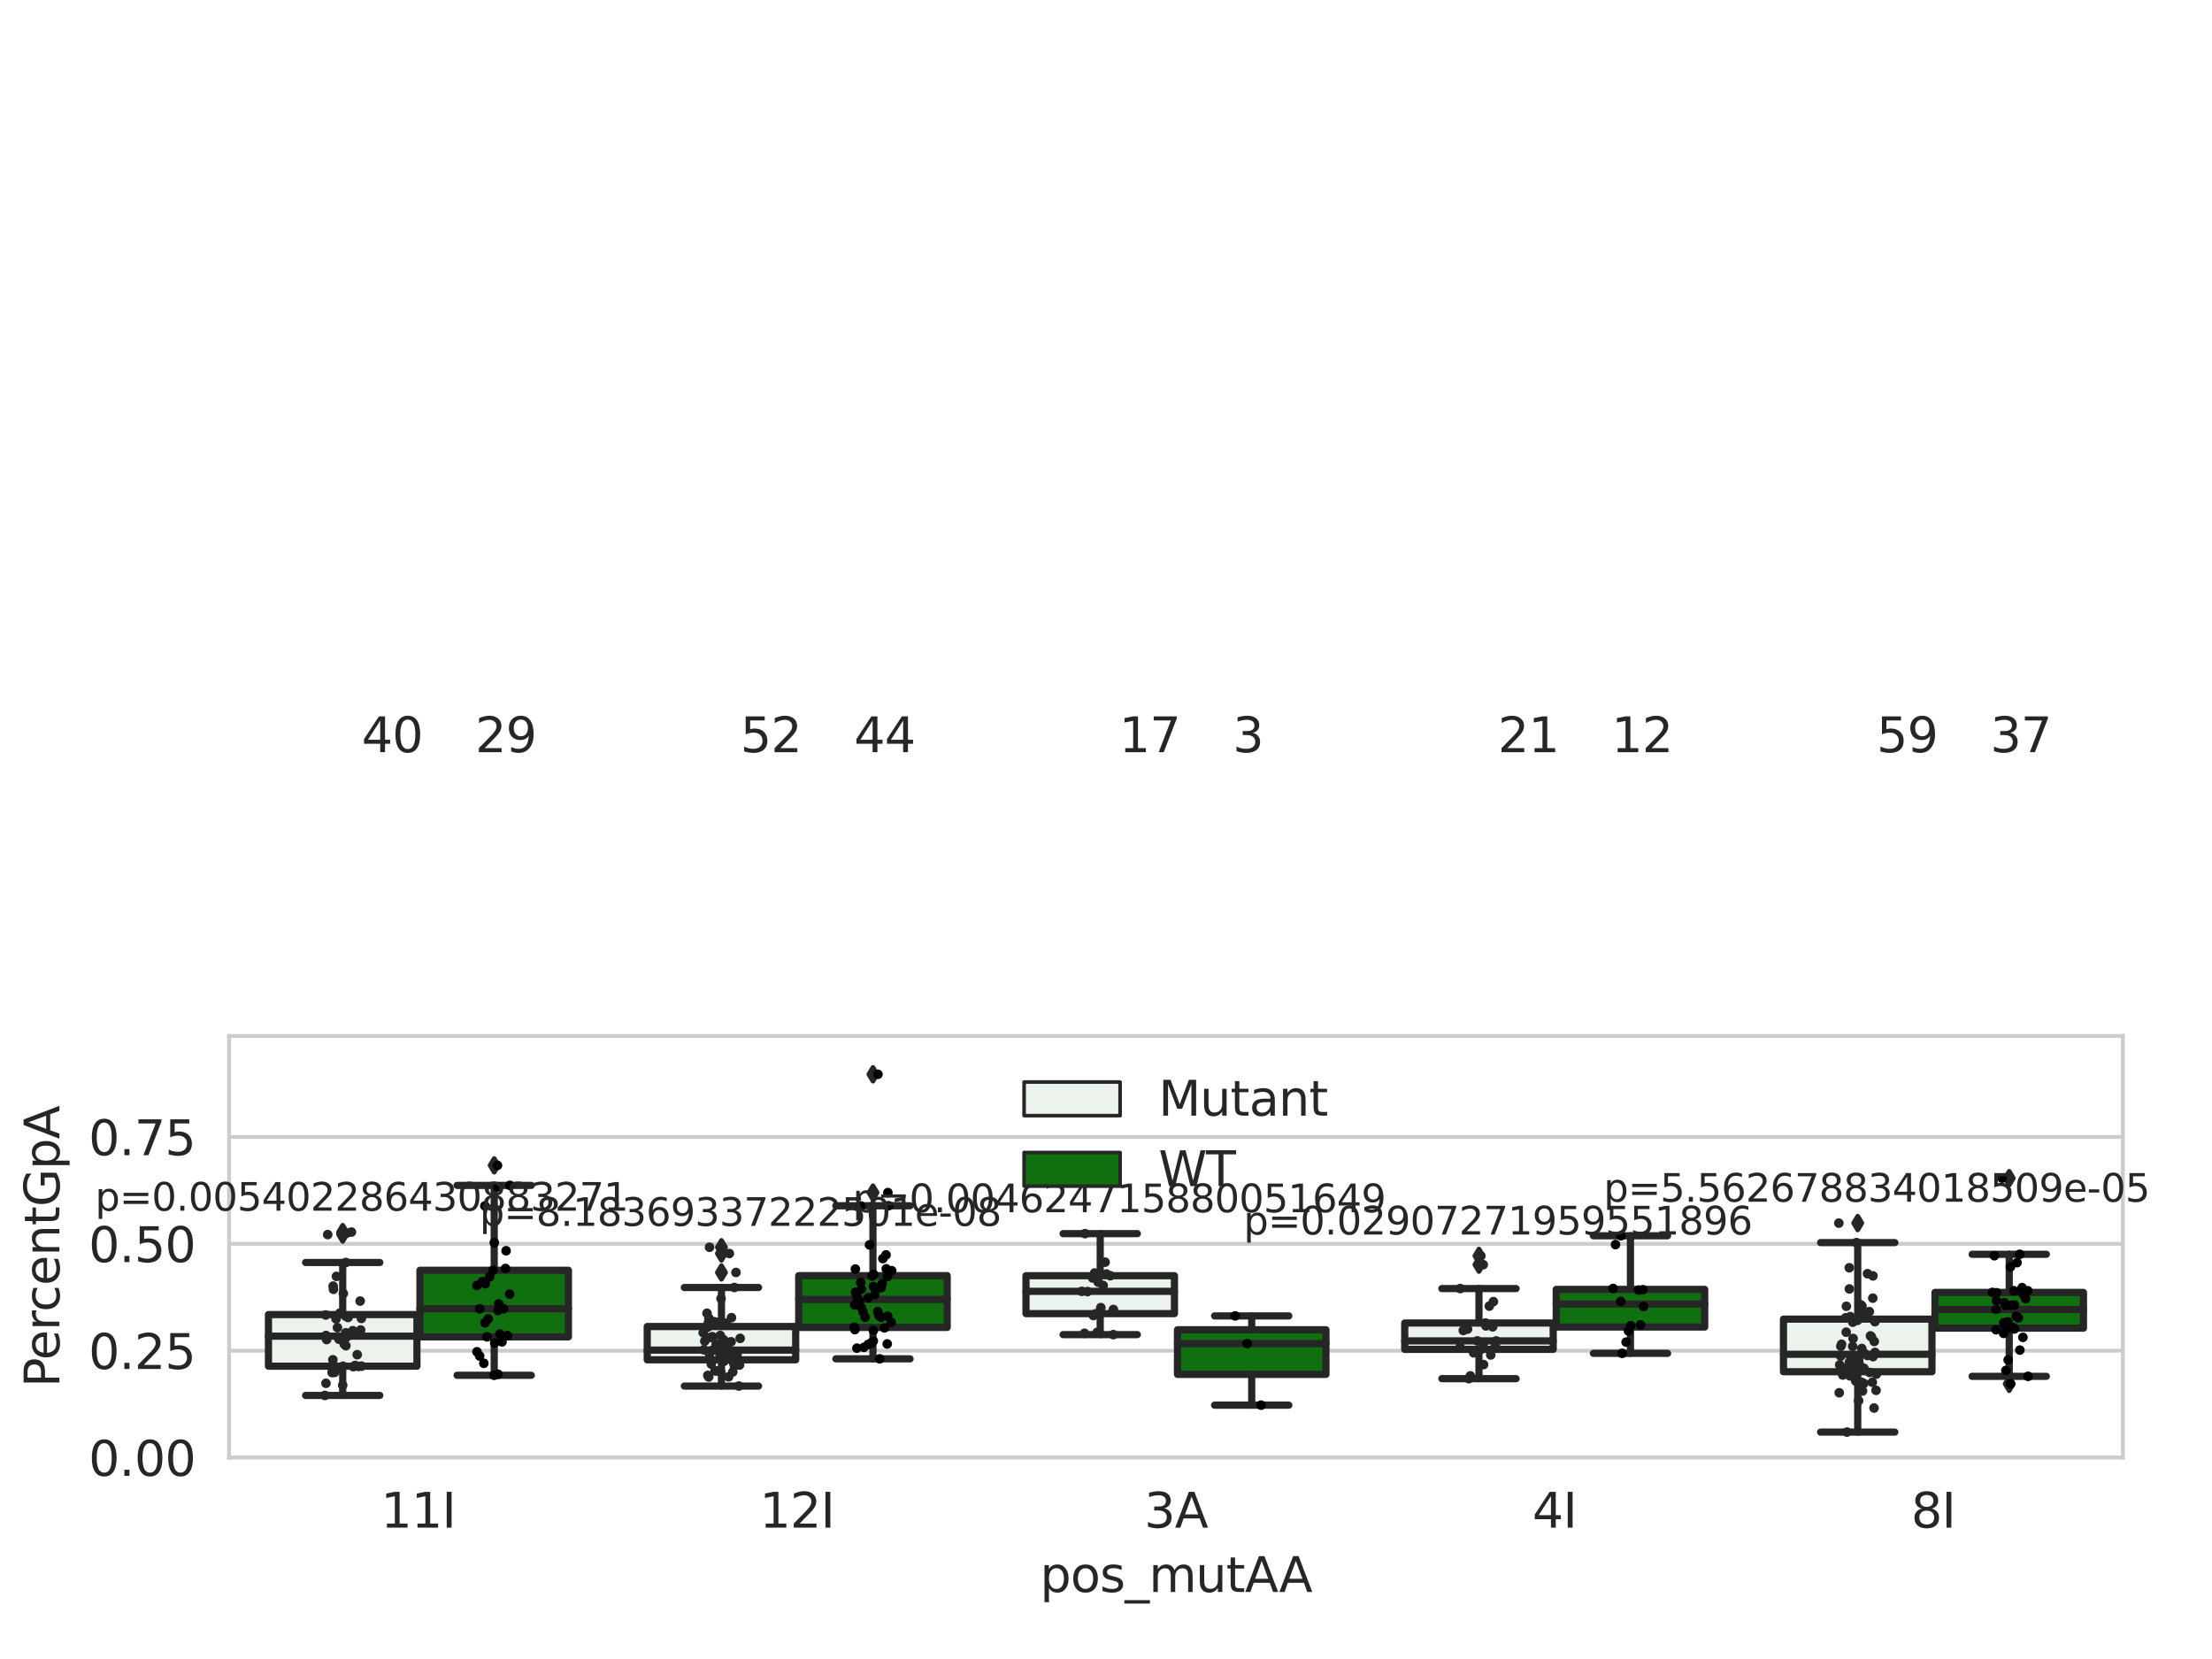 <?xml version="1.0" encoding="utf-8" standalone="no"?>
<!DOCTYPE svg PUBLIC "-//W3C//DTD SVG 1.1//EN"
  "http://www.w3.org/Graphics/SVG/1.1/DTD/svg11.dtd">
<svg xmlns:xlink="http://www.w3.org/1999/xlink" width="460.8pt" height="345.6pt" viewBox="0 0 460.8 345.6" xmlns="http://www.w3.org/2000/svg" version="1.1">
 <defs>
  <style type="text/css">*{stroke-linejoin: round; stroke-linecap: butt}</style>
 </defs>
 <g id="figure_1">
  <g id="patch_1">
   <path d="M 0 345.6 
L 460.8 345.6 
L 460.8 0 
L 0 0 
z
" style="fill: #ffffff"/>
  </g>
  <g id="axes_1">
   <g id="patch_2">
    <path d="M 47.72 303.64 
L 442.229 303.64 
L 442.229 215.812 
L 47.72 215.812 
z
" style="fill: #ffffff"/>
   </g>
   <g id="matplotlib.axis_1">
    <g id="xtick_1">
     <g id="text_1">
      <!-- 11I -->
      <g style="fill: #262626" transform="translate(79.333 318.238) scale(0.1 -0.1)">
       <defs>
        <path id="DejaVuSans-31" d="M 794 531 
L 1825 531 
L 1825 4091 
L 703 3866 
L 703 4441 
L 1819 4666 
L 2450 4666 
L 2450 531 
L 3481 531 
L 3481 0 
L 794 0 
L 794 531 
z
" transform="scale(0.016)"/>
        <path id="DejaVuSans-49" d="M 628 4666 
L 1259 4666 
L 1259 0 
L 628 0 
L 628 4666 
z
" transform="scale(0.016)"/>
       </defs>
       <use xlink:href="#DejaVuSans-31"/>
       <use xlink:href="#DejaVuSans-31" x="63.623"/>
       <use xlink:href="#DejaVuSans-49" x="127.246"/>
      </g>
     </g>
    </g>
    <g id="xtick_2">
     <g id="text_2">
      <!-- 12I -->
      <g style="fill: #262626" transform="translate(158.235 318.238) scale(0.1 -0.1)">
       <defs>
        <path id="DejaVuSans-32" d="M 1228 531 
L 3431 531 
L 3431 0 
L 469 0 
L 469 531 
Q 828 903 1448 1529 
Q 2069 2156 2228 2338 
Q 2531 2678 2651 2914 
Q 2772 3150 2772 3378 
Q 2772 3750 2511 3984 
Q 2250 4219 1831 4219 
Q 1534 4219 1204 4116 
Q 875 4013 500 3803 
L 500 4441 
Q 881 4594 1212 4672 
Q 1544 4750 1819 4750 
Q 2544 4750 2975 4387 
Q 3406 4025 3406 3419 
Q 3406 3131 3298 2873 
Q 3191 2616 2906 2266 
Q 2828 2175 2409 1742 
Q 1991 1309 1228 531 
z
" transform="scale(0.016)"/>
       </defs>
       <use xlink:href="#DejaVuSans-31"/>
       <use xlink:href="#DejaVuSans-32" x="63.623"/>
       <use xlink:href="#DejaVuSans-49" x="127.246"/>
      </g>
     </g>
    </g>
    <g id="xtick_3">
     <g id="text_3">
      <!-- 3A -->
      <g style="fill: #262626" transform="translate(238.373 318.238) scale(0.1 -0.1)">
       <defs>
        <path id="DejaVuSans-33" d="M 2597 2516 
Q 3050 2419 3304 2112 
Q 3559 1806 3559 1356 
Q 3559 666 3084 287 
Q 2609 -91 1734 -91 
Q 1441 -91 1130 -33 
Q 819 25 488 141 
L 488 750 
Q 750 597 1062 519 
Q 1375 441 1716 441 
Q 2309 441 2620 675 
Q 2931 909 2931 1356 
Q 2931 1769 2642 2001 
Q 2353 2234 1838 2234 
L 1294 2234 
L 1294 2753 
L 1863 2753 
Q 2328 2753 2575 2939 
Q 2822 3125 2822 3475 
Q 2822 3834 2567 4026 
Q 2313 4219 1838 4219 
Q 1578 4219 1281 4162 
Q 984 4106 628 3988 
L 628 4550 
Q 988 4650 1302 4700 
Q 1616 4750 1894 4750 
Q 2613 4750 3031 4423 
Q 3450 4097 3450 3541 
Q 3450 3153 3228 2886 
Q 3006 2619 2597 2516 
z
" transform="scale(0.016)"/>
        <path id="DejaVuSans-41" d="M 2188 4044 
L 1331 1722 
L 3047 1722 
L 2188 4044 
z
M 1831 4666 
L 2547 4666 
L 4325 0 
L 3669 0 
L 3244 1197 
L 1141 1197 
L 716 0 
L 50 0 
L 1831 4666 
z
" transform="scale(0.016)"/>
       </defs>
       <use xlink:href="#DejaVuSans-33"/>
       <use xlink:href="#DejaVuSans-41" x="63.623"/>
      </g>
     </g>
    </g>
    <g id="xtick_4">
     <g id="text_4">
      <!-- 4I -->
      <g style="fill: #262626" transform="translate(319.22 318.238) scale(0.1 -0.1)">
       <defs>
        <path id="DejaVuSans-34" d="M 2419 4116 
L 825 1625 
L 2419 1625 
L 2419 4116 
z
M 2253 4666 
L 3047 4666 
L 3047 1625 
L 3713 1625 
L 3713 1100 
L 3047 1100 
L 3047 0 
L 2419 0 
L 2419 1100 
L 313 1100 
L 313 1709 
L 2253 4666 
z
" transform="scale(0.016)"/>
       </defs>
       <use xlink:href="#DejaVuSans-34"/>
       <use xlink:href="#DejaVuSans-49" x="63.623"/>
      </g>
     </g>
    </g>
    <g id="xtick_5">
     <g id="text_5">
      <!-- 8I -->
      <g style="fill: #262626" transform="translate(398.122 318.238) scale(0.1 -0.1)">
       <defs>
        <path id="DejaVuSans-38" d="M 2034 2216 
Q 1584 2216 1326 1975 
Q 1069 1734 1069 1313 
Q 1069 891 1326 650 
Q 1584 409 2034 409 
Q 2484 409 2743 651 
Q 3003 894 3003 1313 
Q 3003 1734 2745 1975 
Q 2488 2216 2034 2216 
z
M 1403 2484 
Q 997 2584 770 2862 
Q 544 3141 544 3541 
Q 544 4100 942 4425 
Q 1341 4750 2034 4750 
Q 2731 4750 3128 4425 
Q 3525 4100 3525 3541 
Q 3525 3141 3298 2862 
Q 3072 2584 2669 2484 
Q 3125 2378 3379 2068 
Q 3634 1759 3634 1313 
Q 3634 634 3220 271 
Q 2806 -91 2034 -91 
Q 1263 -91 848 271 
Q 434 634 434 1313 
Q 434 1759 690 2068 
Q 947 2378 1403 2484 
z
M 1172 3481 
Q 1172 3119 1398 2916 
Q 1625 2713 2034 2713 
Q 2441 2713 2670 2916 
Q 2900 3119 2900 3481 
Q 2900 3844 2670 4047 
Q 2441 4250 2034 4250 
Q 1625 4250 1398 4047 
Q 1172 3844 1172 3481 
z
" transform="scale(0.016)"/>
       </defs>
       <use xlink:href="#DejaVuSans-38"/>
       <use xlink:href="#DejaVuSans-49" x="63.623"/>
      </g>
     </g>
    </g>
    <g id="text_6">
     <!-- pos_mutAA -->
     <g style="fill: #262626" transform="translate(216.659 331.638) scale(0.1 -0.1)">
      <defs>
       <path id="DejaVuSans-70" d="M 1159 525 
L 1159 -1331 
L 581 -1331 
L 581 3500 
L 1159 3500 
L 1159 2969 
Q 1341 3281 1617 3432 
Q 1894 3584 2278 3584 
Q 2916 3584 3314 3078 
Q 3713 2572 3713 1747 
Q 3713 922 3314 415 
Q 2916 -91 2278 -91 
Q 1894 -91 1617 61 
Q 1341 213 1159 525 
z
M 3116 1747 
Q 3116 2381 2855 2742 
Q 2594 3103 2138 3103 
Q 1681 3103 1420 2742 
Q 1159 2381 1159 1747 
Q 1159 1113 1420 752 
Q 1681 391 2138 391 
Q 2594 391 2855 752 
Q 3116 1113 3116 1747 
z
" transform="scale(0.016)"/>
       <path id="DejaVuSans-6f" d="M 1959 3097 
Q 1497 3097 1228 2736 
Q 959 2375 959 1747 
Q 959 1119 1226 758 
Q 1494 397 1959 397 
Q 2419 397 2687 759 
Q 2956 1122 2956 1747 
Q 2956 2369 2687 2733 
Q 2419 3097 1959 3097 
z
M 1959 3584 
Q 2709 3584 3137 3096 
Q 3566 2609 3566 1747 
Q 3566 888 3137 398 
Q 2709 -91 1959 -91 
Q 1206 -91 779 398 
Q 353 888 353 1747 
Q 353 2609 779 3096 
Q 1206 3584 1959 3584 
z
" transform="scale(0.016)"/>
       <path id="DejaVuSans-73" d="M 2834 3397 
L 2834 2853 
Q 2591 2978 2328 3040 
Q 2066 3103 1784 3103 
Q 1356 3103 1142 2972 
Q 928 2841 928 2578 
Q 928 2378 1081 2264 
Q 1234 2150 1697 2047 
L 1894 2003 
Q 2506 1872 2764 1633 
Q 3022 1394 3022 966 
Q 3022 478 2636 193 
Q 2250 -91 1575 -91 
Q 1294 -91 989 -36 
Q 684 19 347 128 
L 347 722 
Q 666 556 975 473 
Q 1284 391 1588 391 
Q 1994 391 2212 530 
Q 2431 669 2431 922 
Q 2431 1156 2273 1281 
Q 2116 1406 1581 1522 
L 1381 1569 
Q 847 1681 609 1914 
Q 372 2147 372 2553 
Q 372 3047 722 3315 
Q 1072 3584 1716 3584 
Q 2034 3584 2315 3537 
Q 2597 3491 2834 3397 
z
" transform="scale(0.016)"/>
       <path id="DejaVuSans-5f" d="M 3263 -1063 
L 3263 -1509 
L -63 -1509 
L -63 -1063 
L 3263 -1063 
z
" transform="scale(0.016)"/>
       <path id="DejaVuSans-6d" d="M 3328 2828 
Q 3544 3216 3844 3400 
Q 4144 3584 4550 3584 
Q 5097 3584 5394 3201 
Q 5691 2819 5691 2113 
L 5691 0 
L 5113 0 
L 5113 2094 
Q 5113 2597 4934 2840 
Q 4756 3084 4391 3084 
Q 3944 3084 3684 2787 
Q 3425 2491 3425 1978 
L 3425 0 
L 2847 0 
L 2847 2094 
Q 2847 2600 2669 2842 
Q 2491 3084 2119 3084 
Q 1678 3084 1418 2786 
Q 1159 2488 1159 1978 
L 1159 0 
L 581 0 
L 581 3500 
L 1159 3500 
L 1159 2956 
Q 1356 3278 1631 3431 
Q 1906 3584 2284 3584 
Q 2666 3584 2933 3390 
Q 3200 3197 3328 2828 
z
" transform="scale(0.016)"/>
       <path id="DejaVuSans-75" d="M 544 1381 
L 544 3500 
L 1119 3500 
L 1119 1403 
Q 1119 906 1312 657 
Q 1506 409 1894 409 
Q 2359 409 2629 706 
Q 2900 1003 2900 1516 
L 2900 3500 
L 3475 3500 
L 3475 0 
L 2900 0 
L 2900 538 
Q 2691 219 2414 64 
Q 2138 -91 1772 -91 
Q 1169 -91 856 284 
Q 544 659 544 1381 
z
M 1991 3584 
L 1991 3584 
z
" transform="scale(0.016)"/>
       <path id="DejaVuSans-74" d="M 1172 4494 
L 1172 3500 
L 2356 3500 
L 2356 3053 
L 1172 3053 
L 1172 1153 
Q 1172 725 1289 603 
Q 1406 481 1766 481 
L 2356 481 
L 2356 0 
L 1766 0 
Q 1100 0 847 248 
Q 594 497 594 1153 
L 594 3053 
L 172 3053 
L 172 3500 
L 594 3500 
L 594 4494 
L 1172 4494 
z
" transform="scale(0.016)"/>
      </defs>
      <use xlink:href="#DejaVuSans-70"/>
      <use xlink:href="#DejaVuSans-6f" x="63.477"/>
      <use xlink:href="#DejaVuSans-73" x="124.658"/>
      <use xlink:href="#DejaVuSans-5f" x="176.758"/>
      <use xlink:href="#DejaVuSans-6d" x="226.758"/>
      <use xlink:href="#DejaVuSans-75" x="324.17"/>
      <use xlink:href="#DejaVuSans-74" x="387.549"/>
      <use xlink:href="#DejaVuSans-41" x="426.758"/>
      <use xlink:href="#DejaVuSans-41" x="497.916"/>
     </g>
    </g>
   </g>
   <g id="matplotlib.axis_2">
    <g id="ytick_1">
     <g id="line2d_1">
      <path d="M 47.72 303.64 
L 442.229 303.64 
" clip-path="url(#p6d3d57bd41)" style="fill: none; stroke: #cccccc; stroke-width: 0.8; stroke-linecap: round"/>
     </g>
     <g id="text_7">
      <!-- 0.00 -->
      <g style="fill: #262626" transform="translate(18.454 307.439) scale(0.1 -0.1)">
       <defs>
        <path id="DejaVuSans-30" d="M 2034 4250 
Q 1547 4250 1301 3770 
Q 1056 3291 1056 2328 
Q 1056 1369 1301 889 
Q 1547 409 2034 409 
Q 2525 409 2770 889 
Q 3016 1369 3016 2328 
Q 3016 3291 2770 3770 
Q 2525 4250 2034 4250 
z
M 2034 4750 
Q 2819 4750 3233 4129 
Q 3647 3509 3647 2328 
Q 3647 1150 3233 529 
Q 2819 -91 2034 -91 
Q 1250 -91 836 529 
Q 422 1150 422 2328 
Q 422 3509 836 4129 
Q 1250 4750 2034 4750 
z
" transform="scale(0.016)"/>
        <path id="DejaVuSans-2e" d="M 684 794 
L 1344 794 
L 1344 0 
L 684 0 
L 684 794 
z
" transform="scale(0.016)"/>
       </defs>
       <use xlink:href="#DejaVuSans-30"/>
       <use xlink:href="#DejaVuSans-2e" x="63.623"/>
       <use xlink:href="#DejaVuSans-30" x="95.41"/>
       <use xlink:href="#DejaVuSans-30" x="159.033"/>
      </g>
     </g>
    </g>
    <g id="ytick_2">
     <g id="line2d_2">
      <path d="M 47.72 281.376 
L 442.229 281.376 
" clip-path="url(#p6d3d57bd41)" style="fill: none; stroke: #cccccc; stroke-width: 0.8; stroke-linecap: round"/>
     </g>
     <g id="text_8">
      <!-- 0.25 -->
      <g style="fill: #262626" transform="translate(18.454 285.176) scale(0.1 -0.1)">
       <defs>
        <path id="DejaVuSans-35" d="M 691 4666 
L 3169 4666 
L 3169 4134 
L 1269 4134 
L 1269 2991 
Q 1406 3038 1543 3061 
Q 1681 3084 1819 3084 
Q 2600 3084 3056 2656 
Q 3513 2228 3513 1497 
Q 3513 744 3044 326 
Q 2575 -91 1722 -91 
Q 1428 -91 1123 -41 
Q 819 9 494 109 
L 494 744 
Q 775 591 1075 516 
Q 1375 441 1709 441 
Q 2250 441 2565 725 
Q 2881 1009 2881 1497 
Q 2881 1984 2565 2268 
Q 2250 2553 1709 2553 
Q 1456 2553 1204 2497 
Q 953 2441 691 2322 
L 691 4666 
z
" transform="scale(0.016)"/>
       </defs>
       <use xlink:href="#DejaVuSans-30"/>
       <use xlink:href="#DejaVuSans-2e" x="63.623"/>
       <use xlink:href="#DejaVuSans-32" x="95.41"/>
       <use xlink:href="#DejaVuSans-35" x="159.033"/>
      </g>
     </g>
    </g>
    <g id="ytick_3">
     <g id="line2d_3">
      <path d="M 47.72 259.113 
L 442.229 259.113 
" clip-path="url(#p6d3d57bd41)" style="fill: none; stroke: #cccccc; stroke-width: 0.8; stroke-linecap: round"/>
     </g>
     <g id="text_9">
      <!-- 0.50 -->
      <g style="fill: #262626" transform="translate(18.454 262.912) scale(0.1 -0.1)">
       <use xlink:href="#DejaVuSans-30"/>
       <use xlink:href="#DejaVuSans-2e" x="63.623"/>
       <use xlink:href="#DejaVuSans-35" x="95.41"/>
       <use xlink:href="#DejaVuSans-30" x="159.033"/>
      </g>
     </g>
    </g>
    <g id="ytick_4">
     <g id="line2d_4">
      <path d="M 47.72 236.849 
L 442.229 236.849 
" clip-path="url(#p6d3d57bd41)" style="fill: none; stroke: #cccccc; stroke-width: 0.8; stroke-linecap: round"/>
     </g>
     <g id="text_10">
      <!-- 0.75 -->
      <g style="fill: #262626" transform="translate(18.454 240.648) scale(0.1 -0.1)">
       <defs>
        <path id="DejaVuSans-37" d="M 525 4666 
L 3525 4666 
L 3525 4397 
L 1831 0 
L 1172 0 
L 2766 4134 
L 525 4134 
L 525 4666 
z
" transform="scale(0.016)"/>
       </defs>
       <use xlink:href="#DejaVuSans-30"/>
       <use xlink:href="#DejaVuSans-2e" x="63.623"/>
       <use xlink:href="#DejaVuSans-37" x="95.41"/>
       <use xlink:href="#DejaVuSans-35" x="159.033"/>
      </g>
     </g>
    </g>
    <g id="text_11">
     <!-- PercentGpA -->
     <g style="fill: #262626" transform="translate(12.375 289.002) rotate(-90) scale(0.1 -0.1)">
      <defs>
       <path id="DejaVuSans-50" d="M 1259 4147 
L 1259 2394 
L 2053 2394 
Q 2494 2394 2734 2622 
Q 2975 2850 2975 3272 
Q 2975 3691 2734 3919 
Q 2494 4147 2053 4147 
L 1259 4147 
z
M 628 4666 
L 2053 4666 
Q 2838 4666 3239 4311 
Q 3641 3956 3641 3272 
Q 3641 2581 3239 2228 
Q 2838 1875 2053 1875 
L 1259 1875 
L 1259 0 
L 628 0 
L 628 4666 
z
" transform="scale(0.016)"/>
       <path id="DejaVuSans-65" d="M 3597 1894 
L 3597 1613 
L 953 1613 
Q 991 1019 1311 708 
Q 1631 397 2203 397 
Q 2534 397 2845 478 
Q 3156 559 3463 722 
L 3463 178 
Q 3153 47 2828 -22 
Q 2503 -91 2169 -91 
Q 1331 -91 842 396 
Q 353 884 353 1716 
Q 353 2575 817 3079 
Q 1281 3584 2069 3584 
Q 2775 3584 3186 3129 
Q 3597 2675 3597 1894 
z
M 3022 2063 
Q 3016 2534 2758 2815 
Q 2500 3097 2075 3097 
Q 1594 3097 1305 2825 
Q 1016 2553 972 2059 
L 3022 2063 
z
" transform="scale(0.016)"/>
       <path id="DejaVuSans-72" d="M 2631 2963 
Q 2534 3019 2420 3045 
Q 2306 3072 2169 3072 
Q 1681 3072 1420 2755 
Q 1159 2438 1159 1844 
L 1159 0 
L 581 0 
L 581 3500 
L 1159 3500 
L 1159 2956 
Q 1341 3275 1631 3429 
Q 1922 3584 2338 3584 
Q 2397 3584 2469 3576 
Q 2541 3569 2628 3553 
L 2631 2963 
z
" transform="scale(0.016)"/>
       <path id="DejaVuSans-63" d="M 3122 3366 
L 3122 2828 
Q 2878 2963 2633 3030 
Q 2388 3097 2138 3097 
Q 1578 3097 1268 2742 
Q 959 2388 959 1747 
Q 959 1106 1268 751 
Q 1578 397 2138 397 
Q 2388 397 2633 464 
Q 2878 531 3122 666 
L 3122 134 
Q 2881 22 2623 -34 
Q 2366 -91 2075 -91 
Q 1284 -91 818 406 
Q 353 903 353 1747 
Q 353 2603 823 3093 
Q 1294 3584 2113 3584 
Q 2378 3584 2631 3529 
Q 2884 3475 3122 3366 
z
" transform="scale(0.016)"/>
       <path id="DejaVuSans-6e" d="M 3513 2113 
L 3513 0 
L 2938 0 
L 2938 2094 
Q 2938 2591 2744 2837 
Q 2550 3084 2163 3084 
Q 1697 3084 1428 2787 
Q 1159 2491 1159 1978 
L 1159 0 
L 581 0 
L 581 3500 
L 1159 3500 
L 1159 2956 
Q 1366 3272 1645 3428 
Q 1925 3584 2291 3584 
Q 2894 3584 3203 3211 
Q 3513 2838 3513 2113 
z
" transform="scale(0.016)"/>
       <path id="DejaVuSans-47" d="M 3809 666 
L 3809 1919 
L 2778 1919 
L 2778 2438 
L 4434 2438 
L 4434 434 
Q 4069 175 3628 42 
Q 3188 -91 2688 -91 
Q 1594 -91 976 548 
Q 359 1188 359 2328 
Q 359 3472 976 4111 
Q 1594 4750 2688 4750 
Q 3144 4750 3555 4637 
Q 3966 4525 4313 4306 
L 4313 3634 
Q 3963 3931 3569 4081 
Q 3175 4231 2741 4231 
Q 1884 4231 1454 3753 
Q 1025 3275 1025 2328 
Q 1025 1384 1454 906 
Q 1884 428 2741 428 
Q 3075 428 3337 486 
Q 3600 544 3809 666 
z
" transform="scale(0.016)"/>
      </defs>
      <use xlink:href="#DejaVuSans-50"/>
      <use xlink:href="#DejaVuSans-65" x="56.678"/>
      <use xlink:href="#DejaVuSans-72" x="118.201"/>
      <use xlink:href="#DejaVuSans-63" x="157.064"/>
      <use xlink:href="#DejaVuSans-65" x="212.045"/>
      <use xlink:href="#DejaVuSans-6e" x="273.568"/>
      <use xlink:href="#DejaVuSans-74" x="336.947"/>
      <use xlink:href="#DejaVuSans-47" x="376.156"/>
      <use xlink:href="#DejaVuSans-70" x="453.646"/>
      <use xlink:href="#DejaVuSans-41" x="517.123"/>
     </g>
    </g>
   </g>
   <g id="patch_3">
    <path d="M 55.926 284.598 
L 86.855 284.598 
L 86.855 273.848 
L 55.926 273.848 
L 55.926 284.598 
z
" clip-path="url(#p6d3d57bd41)" style="fill: #ecf2ec; stroke: #262626; stroke-width: 1.5; stroke-linejoin: miter"/>
   </g>
   <g id="patch_4">
    <path d="M 87.486 278.49 
L 118.416 278.49 
L 118.416 264.621 
L 87.486 264.621 
L 87.486 278.49 
z
" clip-path="url(#p6d3d57bd41)" style="fill: #107010; stroke: #262626; stroke-width: 1.5; stroke-linejoin: miter"/>
   </g>
   <g id="patch_5">
    <path d="M 134.828 283.28 
L 165.757 283.28 
L 165.757 276.339 
L 134.828 276.339 
L 134.828 283.28 
z
" clip-path="url(#p6d3d57bd41)" style="fill: #ecf2ec; stroke: #262626; stroke-width: 1.5; stroke-linejoin: miter"/>
   </g>
   <g id="patch_6">
    <path d="M 166.388 276.523 
L 197.318 276.523 
L 197.318 265.74 
L 166.388 265.74 
L 166.388 276.523 
z
" clip-path="url(#p6d3d57bd41)" style="fill: #107010; stroke: #262626; stroke-width: 1.5; stroke-linejoin: miter"/>
   </g>
   <g id="patch_7">
    <path d="M 213.729 273.655 
L 244.659 273.655 
L 244.659 265.758 
L 213.729 265.758 
L 213.729 273.655 
z
" clip-path="url(#p6d3d57bd41)" style="fill: #ecf2ec; stroke: #262626; stroke-width: 1.5; stroke-linejoin: miter"/>
   </g>
   <g id="patch_8">
    <path d="M 245.29 286.304 
L 276.219 286.304 
L 276.219 277.009 
L 245.29 277.009 
L 245.29 286.304 
z
" clip-path="url(#p6d3d57bd41)" style="fill: #107010; stroke: #262626; stroke-width: 1.5; stroke-linejoin: miter"/>
   </g>
   <g id="patch_9">
    <path d="M 292.631 281.103 
L 323.561 281.103 
L 323.561 275.608 
L 292.631 275.608 
L 292.631 281.103 
z
" clip-path="url(#p6d3d57bd41)" style="fill: #ecf2ec; stroke: #262626; stroke-width: 1.5; stroke-linejoin: miter"/>
   </g>
   <g id="patch_10">
    <path d="M 324.192 276.442 
L 355.121 276.442 
L 355.121 268.602 
L 324.192 268.602 
L 324.192 276.442 
z
" clip-path="url(#p6d3d57bd41)" style="fill: #107010; stroke: #262626; stroke-width: 1.5; stroke-linejoin: miter"/>
   </g>
   <g id="patch_11">
    <path d="M 371.533 285.76 
L 402.462 285.76 
L 402.462 274.792 
L 371.533 274.792 
L 371.533 285.76 
z
" clip-path="url(#p6d3d57bd41)" style="fill: #ecf2ec; stroke: #262626; stroke-width: 1.5; stroke-linejoin: miter"/>
   </g>
   <g id="patch_12">
    <path d="M 403.093 276.675 
L 434.023 276.675 
L 434.023 269.236 
L 403.093 269.236 
L 403.093 276.675 
z
" clip-path="url(#p6d3d57bd41)" style="fill: #107010; stroke: #262626; stroke-width: 1.5; stroke-linejoin: miter"/>
   </g>
   <g id="patch_13">
    <path d="M 87.171 303.64 
L 87.171 303.64 
L 87.171 303.64 
L 87.171 303.64 
z
" clip-path="url(#p6d3d57bd41)" style="fill: #ecf2ec; stroke: #262626; stroke-width: 0.75; stroke-linejoin: miter"/>
   </g>
   <g id="patch_14">
    <path d="M 87.171 303.64 
L 87.171 303.64 
L 87.171 303.64 
L 87.171 303.64 
z
" clip-path="url(#p6d3d57bd41)" style="fill: #107010; stroke: #262626; stroke-width: 0.75; stroke-linejoin: miter"/>
   </g>
   <g id="PathCollection_1"/>
   <g id="PathCollection_2"/>
   <g id="line2d_5">
    <path d="M 71.391 284.598 
L 71.391 290.694 
" clip-path="url(#p6d3d57bd41)" style="fill: none; stroke: #262626; stroke-width: 1.5; stroke-linecap: round"/>
   </g>
   <g id="line2d_6">
    <path d="M 71.391 273.848 
L 71.391 263.002 
" clip-path="url(#p6d3d57bd41)" style="fill: none; stroke: #262626; stroke-width: 1.5; stroke-linecap: round"/>
   </g>
   <g id="line2d_7">
    <path d="M 63.658 290.694 
L 79.123 290.694 
" clip-path="url(#p6d3d57bd41)" style="fill: none; stroke: #262626; stroke-width: 1.5; stroke-linecap: round"/>
   </g>
   <g id="line2d_8">
    <path d="M 63.658 263.002 
L 79.123 263.002 
" clip-path="url(#p6d3d57bd41)" style="fill: none; stroke: #262626; stroke-width: 1.5; stroke-linecap: round"/>
   </g>
   <g id="line2d_9">
    <defs>
     <path id="mc5f77b591c" d="M -0 1.414 
L 0.849 0 
L 0 -1.414 
L -0.849 -0 
z
" style="stroke: #262626; stroke-linejoin: miter"/>
    </defs>
    <g clip-path="url(#p6d3d57bd41)">
     <use xlink:href="#mc5f77b591c" x="71.391" y="256.881" style="fill: #262626; stroke: #262626; stroke-linejoin: miter"/>
     <use xlink:href="#mc5f77b591c" x="71.391" y="256.661" style="fill: #262626; stroke: #262626; stroke-linejoin: miter"/>
     <use xlink:href="#mc5f77b591c" x="71.391" y="257.185" style="fill: #262626; stroke: #262626; stroke-linejoin: miter"/>
    </g>
   </g>
   <g id="line2d_10">
    <path d="M 102.951 278.49 
L 102.951 286.496 
" clip-path="url(#p6d3d57bd41)" style="fill: none; stroke: #262626; stroke-width: 1.5; stroke-linecap: round"/>
   </g>
   <g id="line2d_11">
    <path d="M 102.951 264.621 
L 102.951 246.935 
" clip-path="url(#p6d3d57bd41)" style="fill: none; stroke: #262626; stroke-width: 1.5; stroke-linecap: round"/>
   </g>
   <g id="line2d_12">
    <path d="M 95.219 286.496 
L 110.684 286.496 
" clip-path="url(#p6d3d57bd41)" style="fill: none; stroke: #262626; stroke-width: 1.5; stroke-linecap: round"/>
   </g>
   <g id="line2d_13">
    <path d="M 95.219 246.935 
L 110.684 246.935 
" clip-path="url(#p6d3d57bd41)" style="fill: none; stroke: #262626; stroke-width: 1.5; stroke-linecap: round"/>
   </g>
   <g id="line2d_14">
    <g clip-path="url(#p6d3d57bd41)">
     <use xlink:href="#mc5f77b591c" x="102.951" y="242.766" style="fill: #262626; stroke: #262626; stroke-linejoin: miter"/>
    </g>
   </g>
   <g id="line2d_15">
    <path d="M 150.292 283.28 
L 150.292 288.738 
" clip-path="url(#p6d3d57bd41)" style="fill: none; stroke: #262626; stroke-width: 1.5; stroke-linecap: round"/>
   </g>
   <g id="line2d_16">
    <path d="M 150.292 276.339 
L 150.292 268.207 
" clip-path="url(#p6d3d57bd41)" style="fill: none; stroke: #262626; stroke-width: 1.5; stroke-linecap: round"/>
   </g>
   <g id="line2d_17">
    <path d="M 142.56 288.738 
L 158.025 288.738 
" clip-path="url(#p6d3d57bd41)" style="fill: none; stroke: #262626; stroke-width: 1.5; stroke-linecap: round"/>
   </g>
   <g id="line2d_18">
    <path d="M 142.56 268.207 
L 158.025 268.207 
" clip-path="url(#p6d3d57bd41)" style="fill: none; stroke: #262626; stroke-width: 1.5; stroke-linecap: round"/>
   </g>
   <g id="line2d_19">
    <g clip-path="url(#p6d3d57bd41)">
     <use xlink:href="#mc5f77b591c" x="150.292" y="265.075" style="fill: #262626; stroke: #262626; stroke-linejoin: miter"/>
     <use xlink:href="#mc5f77b591c" x="150.292" y="261.132" style="fill: #262626; stroke: #262626; stroke-linejoin: miter"/>
     <use xlink:href="#mc5f77b591c" x="150.292" y="259.826" style="fill: #262626; stroke: #262626; stroke-linejoin: miter"/>
    </g>
   </g>
   <g id="line2d_20">
    <path d="M 181.853 276.523 
L 181.853 283.071 
" clip-path="url(#p6d3d57bd41)" style="fill: none; stroke: #262626; stroke-width: 1.5; stroke-linecap: round"/>
   </g>
   <g id="line2d_21">
    <path d="M 181.853 265.74 
L 181.853 251.186 
" clip-path="url(#p6d3d57bd41)" style="fill: none; stroke: #262626; stroke-width: 1.5; stroke-linecap: round"/>
   </g>
   <g id="line2d_22">
    <path d="M 174.121 283.071 
L 189.585 283.071 
" clip-path="url(#p6d3d57bd41)" style="fill: none; stroke: #262626; stroke-width: 1.5; stroke-linecap: round"/>
   </g>
   <g id="line2d_23">
    <path d="M 174.121 251.186 
L 189.585 251.186 
" clip-path="url(#p6d3d57bd41)" style="fill: none; stroke: #262626; stroke-width: 1.5; stroke-linecap: round"/>
   </g>
   <g id="line2d_24">
    <g clip-path="url(#p6d3d57bd41)">
     <use xlink:href="#mc5f77b591c" x="181.853" y="248.437" style="fill: #262626; stroke: #262626; stroke-linejoin: miter"/>
     <use xlink:href="#mc5f77b591c" x="181.853" y="223.796" style="fill: #262626; stroke: #262626; stroke-linejoin: miter"/>
    </g>
   </g>
   <g id="line2d_25">
    <path d="M 229.194 273.655 
L 229.194 278.023 
" clip-path="url(#p6d3d57bd41)" style="fill: none; stroke: #262626; stroke-width: 1.5; stroke-linecap: round"/>
   </g>
   <g id="line2d_26">
    <path d="M 229.194 265.758 
L 229.194 256.988 
" clip-path="url(#p6d3d57bd41)" style="fill: none; stroke: #262626; stroke-width: 1.5; stroke-linecap: round"/>
   </g>
   <g id="line2d_27">
    <path d="M 221.462 278.023 
L 236.926 278.023 
" clip-path="url(#p6d3d57bd41)" style="fill: none; stroke: #262626; stroke-width: 1.5; stroke-linecap: round"/>
   </g>
   <g id="line2d_28">
    <path d="M 221.462 256.988 
L 236.926 256.988 
" clip-path="url(#p6d3d57bd41)" style="fill: none; stroke: #262626; stroke-width: 1.5; stroke-linecap: round"/>
   </g>
   <g id="line2d_29"/>
   <g id="line2d_30">
    <path d="M 260.755 286.304 
L 260.755 292.719 
" clip-path="url(#p6d3d57bd41)" style="fill: none; stroke: #262626; stroke-width: 1.5; stroke-linecap: round"/>
   </g>
   <g id="line2d_31">
    <path d="M 260.755 277.009 
L 260.755 274.129 
" clip-path="url(#p6d3d57bd41)" style="fill: none; stroke: #262626; stroke-width: 1.5; stroke-linecap: round"/>
   </g>
   <g id="line2d_32">
    <path d="M 253.022 292.719 
L 268.487 292.719 
" clip-path="url(#p6d3d57bd41)" style="fill: none; stroke: #262626; stroke-width: 1.5; stroke-linecap: round"/>
   </g>
   <g id="line2d_33">
    <path d="M 253.022 274.129 
L 268.487 274.129 
" clip-path="url(#p6d3d57bd41)" style="fill: none; stroke: #262626; stroke-width: 1.5; stroke-linecap: round"/>
   </g>
   <g id="line2d_34"/>
   <g id="line2d_35">
    <path d="M 308.096 281.103 
L 308.096 287.201 
" clip-path="url(#p6d3d57bd41)" style="fill: none; stroke: #262626; stroke-width: 1.5; stroke-linecap: round"/>
   </g>
   <g id="line2d_36">
    <path d="M 308.096 275.608 
L 308.096 268.432 
" clip-path="url(#p6d3d57bd41)" style="fill: none; stroke: #262626; stroke-width: 1.5; stroke-linecap: round"/>
   </g>
   <g id="line2d_37">
    <path d="M 300.363 287.201 
L 315.828 287.201 
" clip-path="url(#p6d3d57bd41)" style="fill: none; stroke: #262626; stroke-width: 1.5; stroke-linecap: round"/>
   </g>
   <g id="line2d_38">
    <path d="M 300.363 268.432 
L 315.828 268.432 
" clip-path="url(#p6d3d57bd41)" style="fill: none; stroke: #262626; stroke-width: 1.5; stroke-linecap: round"/>
   </g>
   <g id="line2d_39">
    <g clip-path="url(#p6d3d57bd41)">
     <use xlink:href="#mc5f77b591c" x="308.096" y="263.453" style="fill: #262626; stroke: #262626; stroke-linejoin: miter"/>
     <use xlink:href="#mc5f77b591c" x="308.096" y="261.622" style="fill: #262626; stroke: #262626; stroke-linejoin: miter"/>
    </g>
   </g>
   <g id="line2d_40">
    <path d="M 339.656 276.442 
L 339.656 281.928 
" clip-path="url(#p6d3d57bd41)" style="fill: none; stroke: #262626; stroke-width: 1.5; stroke-linecap: round"/>
   </g>
   <g id="line2d_41">
    <path d="M 339.656 268.602 
L 339.656 257.429 
" clip-path="url(#p6d3d57bd41)" style="fill: none; stroke: #262626; stroke-width: 1.5; stroke-linecap: round"/>
   </g>
   <g id="line2d_42">
    <path d="M 331.924 281.928 
L 347.389 281.928 
" clip-path="url(#p6d3d57bd41)" style="fill: none; stroke: #262626; stroke-width: 1.5; stroke-linecap: round"/>
   </g>
   <g id="line2d_43">
    <path d="M 331.924 257.429 
L 347.389 257.429 
" clip-path="url(#p6d3d57bd41)" style="fill: none; stroke: #262626; stroke-width: 1.5; stroke-linecap: round"/>
   </g>
   <g id="line2d_44"/>
   <g id="line2d_45">
    <path d="M 386.998 285.76 
L 386.998 298.332 
" clip-path="url(#p6d3d57bd41)" style="fill: none; stroke: #262626; stroke-width: 1.5; stroke-linecap: round"/>
   </g>
   <g id="line2d_46">
    <path d="M 386.998 274.792 
L 386.998 258.857 
" clip-path="url(#p6d3d57bd41)" style="fill: none; stroke: #262626; stroke-width: 1.5; stroke-linecap: round"/>
   </g>
   <g id="line2d_47">
    <path d="M 379.265 298.332 
L 394.73 298.332 
" clip-path="url(#p6d3d57bd41)" style="fill: none; stroke: #262626; stroke-width: 1.5; stroke-linecap: round"/>
   </g>
   <g id="line2d_48">
    <path d="M 379.265 258.857 
L 394.73 258.857 
" clip-path="url(#p6d3d57bd41)" style="fill: none; stroke: #262626; stroke-width: 1.5; stroke-linecap: round"/>
   </g>
   <g id="line2d_49">
    <g clip-path="url(#p6d3d57bd41)">
     <use xlink:href="#mc5f77b591c" x="386.998" y="254.791" style="fill: #262626; stroke: #262626; stroke-linejoin: miter"/>
    </g>
   </g>
   <g id="line2d_50">
    <path d="M 418.558 276.675 
L 418.558 286.712 
" clip-path="url(#p6d3d57bd41)" style="fill: none; stroke: #262626; stroke-width: 1.5; stroke-linecap: round"/>
   </g>
   <g id="line2d_51">
    <path d="M 418.558 269.236 
L 418.558 261.292 
" clip-path="url(#p6d3d57bd41)" style="fill: none; stroke: #262626; stroke-width: 1.5; stroke-linecap: round"/>
   </g>
   <g id="line2d_52">
    <path d="M 410.826 286.712 
L 426.291 286.712 
" clip-path="url(#p6d3d57bd41)" style="fill: none; stroke: #262626; stroke-width: 1.5; stroke-linecap: round"/>
   </g>
   <g id="line2d_53">
    <path d="M 410.826 261.292 
L 426.291 261.292 
" clip-path="url(#p6d3d57bd41)" style="fill: none; stroke: #262626; stroke-width: 1.5; stroke-linecap: round"/>
   </g>
   <g id="line2d_54">
    <g clip-path="url(#p6d3d57bd41)">
     <use xlink:href="#mc5f77b591c" x="418.558" y="288.282" style="fill: #262626; stroke: #262626; stroke-linejoin: miter"/>
     <use xlink:href="#mc5f77b591c" x="418.558" y="245.432" style="fill: #262626; stroke: #262626; stroke-linejoin: miter"/>
    </g>
   </g>
   <g id="line2d_55">
    <path d="M 55.926 278.346 
L 86.855 278.346 
" clip-path="url(#p6d3d57bd41)" style="fill: none; stroke: #262626; stroke-width: 1.5; stroke-linecap: round"/>
   </g>
   <g id="line2d_56">
    <path d="M 87.486 272.634 
L 118.416 272.634 
" clip-path="url(#p6d3d57bd41)" style="fill: none; stroke: #262626; stroke-width: 1.5; stroke-linecap: round"/>
   </g>
   <g id="line2d_57">
    <path d="M 134.828 281.248 
L 165.757 281.248 
" clip-path="url(#p6d3d57bd41)" style="fill: none; stroke: #262626; stroke-width: 1.5; stroke-linecap: round"/>
   </g>
   <g id="line2d_58">
    <path d="M 166.388 270.699 
L 197.318 270.699 
" clip-path="url(#p6d3d57bd41)" style="fill: none; stroke: #262626; stroke-width: 1.5; stroke-linecap: round"/>
   </g>
   <g id="line2d_59">
    <path d="M 213.729 269.01 
L 244.659 269.01 
" clip-path="url(#p6d3d57bd41)" style="fill: none; stroke: #262626; stroke-width: 1.5; stroke-linecap: round"/>
   </g>
   <g id="line2d_60">
    <path d="M 245.29 279.889 
L 276.219 279.889 
" clip-path="url(#p6d3d57bd41)" style="fill: none; stroke: #262626; stroke-width: 1.5; stroke-linecap: round"/>
   </g>
   <g id="line2d_61">
    <path d="M 292.631 279.331 
L 323.561 279.331 
" clip-path="url(#p6d3d57bd41)" style="fill: none; stroke: #262626; stroke-width: 1.5; stroke-linecap: round"/>
   </g>
   <g id="line2d_62">
    <path d="M 324.192 271.648 
L 355.121 271.648 
" clip-path="url(#p6d3d57bd41)" style="fill: none; stroke: #262626; stroke-width: 1.5; stroke-linecap: round"/>
   </g>
   <g id="line2d_63">
    <path d="M 371.533 282.122 
L 402.462 282.122 
" clip-path="url(#p6d3d57bd41)" style="fill: none; stroke: #262626; stroke-width: 1.5; stroke-linecap: round"/>
   </g>
   <g id="line2d_64">
    <path d="M 403.093 272.788 
L 434.023 272.788 
" clip-path="url(#p6d3d57bd41)" style="fill: none; stroke: #262626; stroke-width: 1.5; stroke-linecap: round"/>
   </g>
   <g id="patch_15">
    <path d="M 47.72 303.64 
L 47.72 215.812 
" style="fill: none; stroke: #cccccc; stroke-width: 0.8; stroke-linejoin: miter; stroke-linecap: square"/>
   </g>
   <g id="patch_16">
    <path d="M 442.229 303.64 
L 442.229 215.812 
" style="fill: none; stroke: #cccccc; stroke-width: 0.8; stroke-linejoin: miter; stroke-linecap: square"/>
   </g>
   <g id="patch_17">
    <path d="M 47.72 303.64 
L 442.229 303.64 
" style="fill: none; stroke: #cccccc; stroke-width: 0.8; stroke-linejoin: miter; stroke-linecap: square"/>
   </g>
   <g id="patch_18">
    <path d="M 47.72 215.812 
L 442.229 215.812 
" style="fill: none; stroke: #cccccc; stroke-width: 0.8; stroke-linejoin: miter; stroke-linecap: square"/>
   </g>
   <g id="PathCollection_3">
    <defs>
     <path id="C0_0_04e3ebd56b" d="M 0 1 
C 0.265 1 0.52 0.895 0.707 0.707 
C 0.895 0.52 1 0.265 1 -0 
C 1 -0.265 0.895 -0.52 0.707 -0.707 
C 0.52 -0.895 0.265 -1 0 -1 
C -0.265 -1 -0.52 -0.895 -0.707 -0.707 
C -0.895 -0.52 -1 -0.265 -1 0 
C -1 0.265 -0.895 0.52 -0.707 0.707 
C -0.52 0.895 -0.265 1 0 1 
z
"/>
    </defs>
    <g clip-path="url(#p6d3d57bd41)">
     <use xlink:href="#C0_0_04e3ebd56b" x="67.905" y="288.165" style="fill: #262626"/>
    </g>
    <g clip-path="url(#p6d3d57bd41)">
     <use xlink:href="#C0_0_04e3ebd56b" x="75.126" y="277.068" style="fill: #262626"/>
    </g>
    <g clip-path="url(#p6d3d57bd41)">
     <use xlink:href="#C0_0_04e3ebd56b" x="72.512" y="274.449" style="fill: #262626"/>
    </g>
    <g clip-path="url(#p6d3d57bd41)">
     <use xlink:href="#C0_0_04e3ebd56b" x="74.414" y="282.205" style="fill: #262626"/>
    </g>
    <g clip-path="url(#p6d3d57bd41)">
     <use xlink:href="#C0_0_04e3ebd56b" x="71.733" y="279.944" style="fill: #262626"/>
    </g>
    <g clip-path="url(#p6d3d57bd41)">
     <use xlink:href="#C0_0_04e3ebd56b" x="73.497" y="277.208" style="fill: #262626"/>
    </g>
    <g clip-path="url(#p6d3d57bd41)">
     <use xlink:href="#C0_0_04e3ebd56b" x="69.344" y="283.27" style="fill: #262626"/>
    </g>
    <g clip-path="url(#p6d3d57bd41)">
     <use xlink:href="#C0_0_04e3ebd56b" x="75.328" y="284.595" style="fill: #262626"/>
    </g>
    <g clip-path="url(#p6d3d57bd41)">
     <use xlink:href="#C0_0_04e3ebd56b" x="70.004" y="274.741" style="fill: #262626"/>
    </g>
    <g clip-path="url(#p6d3d57bd41)">
     <use xlink:href="#C0_0_04e3ebd56b" x="72.223" y="256.881" style="fill: #262626"/>
    </g>
    <g clip-path="url(#p6d3d57bd41)">
     <use xlink:href="#C0_0_04e3ebd56b" x="72.053" y="263.002" style="fill: #262626"/>
    </g>
    <g clip-path="url(#p6d3d57bd41)">
     <use xlink:href="#C0_0_04e3ebd56b" x="74.66" y="284.642" style="fill: #262626"/>
    </g>
    <g clip-path="url(#p6d3d57bd41)">
     <use xlink:href="#C0_0_04e3ebd56b" x="67.692" y="290.694" style="fill: #262626"/>
    </g>
    <g clip-path="url(#p6d3d57bd41)">
     <use xlink:href="#C0_0_04e3ebd56b" x="72.275" y="278.486" style="fill: #262626"/>
    </g>
    <g clip-path="url(#p6d3d57bd41)">
     <use xlink:href="#C0_0_04e3ebd56b" x="71.521" y="269.461" style="fill: #262626"/>
    </g>
    <g clip-path="url(#p6d3d57bd41)">
     <use xlink:href="#C0_0_04e3ebd56b" x="73.214" y="256.661" style="fill: #262626"/>
    </g>
    <g clip-path="url(#p6d3d57bd41)">
     <use xlink:href="#C0_0_04e3ebd56b" x="71.389" y="288.566" style="fill: #262626"/>
    </g>
    <g clip-path="url(#p6d3d57bd41)">
     <use xlink:href="#C0_0_04e3ebd56b" x="73.984" y="284.458" style="fill: #262626"/>
    </g>
    <g clip-path="url(#p6d3d57bd41)">
     <use xlink:href="#C0_0_04e3ebd56b" x="69.403" y="267.917" style="fill: #262626"/>
    </g>
    <g clip-path="url(#p6d3d57bd41)">
     <use xlink:href="#C0_0_04e3ebd56b" x="72.009" y="274.17" style="fill: #262626"/>
    </g>
    <g clip-path="url(#p6d3d57bd41)">
     <use xlink:href="#C0_0_04e3ebd56b" x="75.283" y="274.65" style="fill: #262626"/>
    </g>
    <g clip-path="url(#p6d3d57bd41)">
     <use xlink:href="#C0_0_04e3ebd56b" x="70.77" y="273.574" style="fill: #262626"/>
    </g>
    <g clip-path="url(#p6d3d57bd41)">
     <use xlink:href="#C0_0_04e3ebd56b" x="70.617" y="278.982" style="fill: #262626"/>
    </g>
    <g clip-path="url(#p6d3d57bd41)">
     <use xlink:href="#C0_0_04e3ebd56b" x="70.416" y="284.89" style="fill: #262626"/>
    </g>
    <g clip-path="url(#p6d3d57bd41)">
     <use xlink:href="#C0_0_04e3ebd56b" x="70.084" y="265.894" style="fill: #262626"/>
    </g>
    <g clip-path="url(#p6d3d57bd41)">
     <use xlink:href="#C0_0_04e3ebd56b" x="67.917" y="278.206" style="fill: #262626"/>
    </g>
    <g clip-path="url(#p6d3d57bd41)">
     <use xlink:href="#C0_0_04e3ebd56b" x="68.267" y="257.185" style="fill: #262626"/>
    </g>
    <g clip-path="url(#p6d3d57bd41)">
     <use xlink:href="#C0_0_04e3ebd56b" x="71.451" y="284.606" style="fill: #262626"/>
    </g>
    <g clip-path="url(#p6d3d57bd41)">
     <use xlink:href="#C0_0_04e3ebd56b" x="70.301" y="276.575" style="fill: #262626"/>
    </g>
    <g clip-path="url(#p6d3d57bd41)">
     <use xlink:href="#C0_0_04e3ebd56b" x="67.855" y="273.939" style="fill: #262626"/>
    </g>
    <g clip-path="url(#p6d3d57bd41)">
     <use xlink:href="#C0_0_04e3ebd56b" x="75.03" y="271.037" style="fill: #262626"/>
    </g>
    <g clip-path="url(#p6d3d57bd41)">
     <use xlink:href="#C0_0_04e3ebd56b" x="69.465" y="268.587" style="fill: #262626"/>
    </g>
    <g clip-path="url(#p6d3d57bd41)">
     <use xlink:href="#C0_0_04e3ebd56b" x="72.045" y="277.638" style="fill: #262626"/>
    </g>
    <g clip-path="url(#p6d3d57bd41)">
     <use xlink:href="#C0_0_04e3ebd56b" x="69.193" y="285.934" style="fill: #262626"/>
    </g>
    <g clip-path="url(#p6d3d57bd41)">
     <use xlink:href="#C0_0_04e3ebd56b" x="68.043" y="279.056" style="fill: #262626"/>
    </g>
    <g clip-path="url(#p6d3d57bd41)">
     <use xlink:href="#C0_0_04e3ebd56b" x="69.269" y="285.357" style="fill: #262626"/>
    </g>
    <g clip-path="url(#p6d3d57bd41)">
     <use xlink:href="#C0_0_04e3ebd56b" x="71.715" y="279.994" style="fill: #262626"/>
    </g>
    <g clip-path="url(#p6d3d57bd41)">
     <use xlink:href="#C0_0_04e3ebd56b" x="72.054" y="280.337" style="fill: #262626"/>
    </g>
    <g clip-path="url(#p6d3d57bd41)">
     <use xlink:href="#C0_0_04e3ebd56b" x="69.715" y="285.894" style="fill: #262626"/>
    </g>
    <g clip-path="url(#p6d3d57bd41)">
     <use xlink:href="#C0_0_04e3ebd56b" x="73.606" y="284.705" style="fill: #262626"/>
    </g>
   </g>
   <g id="PathCollection_4">
    <defs>
     <path id="C1_0_ce18bf285c" d="M 0 1 
C 0.265 1 0.52 0.895 0.707 0.707 
C 0.895 0.52 1 0.265 1 -0 
C 1 -0.265 0.895 -0.52 0.707 -0.707 
C 0.52 -0.895 0.265 -1 0 -1 
C -0.265 -1 -0.52 -0.895 -0.707 -0.707 
C -0.895 -0.52 -1 -0.265 -1 0 
C -1 0.265 -0.895 0.52 -0.707 0.707 
C -0.52 0.895 -0.265 1 0 1 
z
"/>
    </defs>
    <g clip-path="url(#p6d3d57bd41)">
     <use xlink:href="#C1_0_ce18bf285c" x="99.359" y="281.603"/>
    </g>
    <g clip-path="url(#p6d3d57bd41)">
     <use xlink:href="#C1_0_ce18bf285c" x="106.164" y="269.589"/>
    </g>
    <g clip-path="url(#p6d3d57bd41)">
     <use xlink:href="#C1_0_ce18bf285c" x="102.701" y="264.621"/>
    </g>
    <g clip-path="url(#p6d3d57bd41)">
     <use xlink:href="#C1_0_ce18bf285c" x="101.709" y="274.755"/>
    </g>
    <g clip-path="url(#p6d3d57bd41)">
     <use xlink:href="#C1_0_ce18bf285c" x="103.064" y="279.766"/>
    </g>
    <g clip-path="url(#p6d3d57bd41)">
     <use xlink:href="#C1_0_ce18bf285c" x="101.445" y="278.49"/>
    </g>
    <g clip-path="url(#p6d3d57bd41)">
     <use xlink:href="#C1_0_ce18bf285c" x="105.742" y="278.225"/>
    </g>
    <g clip-path="url(#p6d3d57bd41)">
     <use xlink:href="#C1_0_ce18bf285c" x="104.874" y="272.634"/>
    </g>
    <g clip-path="url(#p6d3d57bd41)">
     <use xlink:href="#C1_0_ce18bf285c" x="105.306" y="264.244"/>
    </g>
    <g clip-path="url(#p6d3d57bd41)">
     <use xlink:href="#C1_0_ce18bf285c" x="105.426" y="260.552"/>
    </g>
    <g clip-path="url(#p6d3d57bd41)">
     <use xlink:href="#C1_0_ce18bf285c" x="100.796" y="283.999"/>
    </g>
    <g clip-path="url(#p6d3d57bd41)">
     <use xlink:href="#C1_0_ce18bf285c" x="99.343" y="267.793"/>
    </g>
    <g clip-path="url(#p6d3d57bd41)">
     <use xlink:href="#C1_0_ce18bf285c" x="101.098" y="267.434"/>
    </g>
    <g clip-path="url(#p6d3d57bd41)">
     <use xlink:href="#C1_0_ce18bf285c" x="99.923" y="282.485"/>
    </g>
    <g clip-path="url(#p6d3d57bd41)">
     <use xlink:href="#C1_0_ce18bf285c" x="101.052" y="275.546"/>
    </g>
    <g clip-path="url(#p6d3d57bd41)">
     <use xlink:href="#C1_0_ce18bf285c" x="103.886" y="271.613"/>
    </g>
    <g clip-path="url(#p6d3d57bd41)">
     <use xlink:href="#C1_0_ce18bf285c" x="102.928" y="286.496"/>
    </g>
    <g clip-path="url(#p6d3d57bd41)">
     <use xlink:href="#C1_0_ce18bf285c" x="106.203" y="246.935"/>
    </g>
    <g clip-path="url(#p6d3d57bd41)">
     <use xlink:href="#C1_0_ce18bf285c" x="102.974" y="258.876"/>
    </g>
    <g clip-path="url(#p6d3d57bd41)">
     <use xlink:href="#C1_0_ce18bf285c" x="103.723" y="247.242"/>
    </g>
    <g clip-path="url(#p6d3d57bd41)">
     <use xlink:href="#C1_0_ce18bf285c" x="102.003" y="265.986"/>
    </g>
    <g clip-path="url(#p6d3d57bd41)">
     <use xlink:href="#C1_0_ce18bf285c" x="104.159" y="277.91"/>
    </g>
    <g clip-path="url(#p6d3d57bd41)">
     <use xlink:href="#C1_0_ce18bf285c" x="100.476" y="266.973"/>
    </g>
    <g clip-path="url(#p6d3d57bd41)">
     <use xlink:href="#C1_0_ce18bf285c" x="104.578" y="279.533"/>
    </g>
    <g clip-path="url(#p6d3d57bd41)">
     <use xlink:href="#C1_0_ce18bf285c" x="103.633" y="242.766"/>
    </g>
    <g clip-path="url(#p6d3d57bd41)">
     <use xlink:href="#C1_0_ce18bf285c" x="103.737" y="272.988"/>
    </g>
    <g clip-path="url(#p6d3d57bd41)">
     <use xlink:href="#C1_0_ce18bf285c" x="103.77" y="286.282"/>
    </g>
    <g clip-path="url(#p6d3d57bd41)">
     <use xlink:href="#C1_0_ce18bf285c" x="101.014" y="251.214"/>
    </g>
    <g clip-path="url(#p6d3d57bd41)">
     <use xlink:href="#C1_0_ce18bf285c" x="99.942" y="272.641"/>
    </g>
   </g>
   <g id="PathCollection_5">
    <defs>
     <path id="C2_0_abec9c0f0b" d="M 0 1 
C 0.265 1 0.52 0.895 0.707 0.707 
C 0.895 0.52 1 0.265 1 -0 
C 1 -0.265 0.895 -0.52 0.707 -0.707 
C 0.52 -0.895 0.265 -1 0 -1 
C -0.265 -1 -0.52 -0.895 -0.707 -0.707 
C -0.895 -0.52 -1 -0.265 -1 0 
C -1 0.265 -0.895 0.52 -0.707 0.707 
C -0.52 0.895 -0.265 1 0 1 
z
"/>
    </defs>
    <g clip-path="url(#p6d3d57bd41)">
     <use xlink:href="#C2_0_abec9c0f0b" x="148.337" y="281.318" style="fill: #262626"/>
    </g>
    <g clip-path="url(#p6d3d57bd41)">
     <use xlink:href="#C2_0_abec9c0f0b" x="149.987" y="282.047" style="fill: #262626"/>
    </g>
    <g clip-path="url(#p6d3d57bd41)">
     <use xlink:href="#C2_0_abec9c0f0b" x="149.276" y="275.446" style="fill: #262626"/>
    </g>
    <g clip-path="url(#p6d3d57bd41)">
     <use xlink:href="#C2_0_abec9c0f0b" x="151.36" y="282.204" style="fill: #262626"/>
    </g>
    <g clip-path="url(#p6d3d57bd41)">
     <use xlink:href="#C2_0_abec9c0f0b" x="146.821" y="279.374" style="fill: #262626"/>
    </g>
    <g clip-path="url(#p6d3d57bd41)">
     <use xlink:href="#C2_0_abec9c0f0b" x="153.316" y="265.075" style="fill: #262626"/>
    </g>
    <g clip-path="url(#p6d3d57bd41)">
     <use xlink:href="#C2_0_abec9c0f0b" x="147.94" y="278.625" style="fill: #262626"/>
    </g>
    <g clip-path="url(#p6d3d57bd41)">
     <use xlink:href="#C2_0_abec9c0f0b" x="153.918" y="288.738" style="fill: #262626"/>
    </g>
    <g clip-path="url(#p6d3d57bd41)">
     <use xlink:href="#C2_0_abec9c0f0b" x="150.12" y="282.353" style="fill: #262626"/>
    </g>
    <g clip-path="url(#p6d3d57bd41)">
     <use xlink:href="#C2_0_abec9c0f0b" x="153.54" y="282.213" style="fill: #262626"/>
    </g>
    <g clip-path="url(#p6d3d57bd41)">
     <use xlink:href="#C2_0_abec9c0f0b" x="151.935" y="261.132" style="fill: #262626"/>
    </g>
    <g clip-path="url(#p6d3d57bd41)">
     <use xlink:href="#C2_0_abec9c0f0b" x="151.53" y="280.944" style="fill: #262626"/>
    </g>
    <g clip-path="url(#p6d3d57bd41)">
     <use xlink:href="#C2_0_abec9c0f0b" x="150.204" y="270.525" style="fill: #262626"/>
    </g>
    <g clip-path="url(#p6d3d57bd41)">
     <use xlink:href="#C2_0_abec9c0f0b" x="147.672" y="275.866" style="fill: #262626"/>
    </g>
    <g clip-path="url(#p6d3d57bd41)">
     <use xlink:href="#C2_0_abec9c0f0b" x="148.176" y="284.165" style="fill: #262626"/>
    </g>
    <g clip-path="url(#p6d3d57bd41)">
     <use xlink:href="#C2_0_abec9c0f0b" x="152.553" y="282.07" style="fill: #262626"/>
    </g>
    <g clip-path="url(#p6d3d57bd41)">
     <use xlink:href="#C2_0_abec9c0f0b" x="148.398" y="278.457" style="fill: #262626"/>
    </g>
    <g clip-path="url(#p6d3d57bd41)">
     <use xlink:href="#C2_0_abec9c0f0b" x="154.187" y="278.804" style="fill: #262626"/>
    </g>
    <g clip-path="url(#p6d3d57bd41)">
     <use xlink:href="#C2_0_abec9c0f0b" x="148.945" y="285.573" style="fill: #262626"/>
    </g>
    <g clip-path="url(#p6d3d57bd41)">
     <use xlink:href="#C2_0_abec9c0f0b" x="146.625" y="281.178" style="fill: #262626"/>
    </g>
    <g clip-path="url(#p6d3d57bd41)">
     <use xlink:href="#C2_0_abec9c0f0b" x="152.609" y="282.619" style="fill: #262626"/>
    </g>
    <g clip-path="url(#p6d3d57bd41)">
     <use xlink:href="#C2_0_abec9c0f0b" x="152.995" y="284.515" style="fill: #262626"/>
    </g>
    <g clip-path="url(#p6d3d57bd41)">
     <use xlink:href="#C2_0_abec9c0f0b" x="147.448" y="286.523" style="fill: #262626"/>
    </g>
    <g clip-path="url(#p6d3d57bd41)">
     <use xlink:href="#C2_0_abec9c0f0b" x="150.735" y="279.09" style="fill: #262626"/>
    </g>
    <g clip-path="url(#p6d3d57bd41)">
     <use xlink:href="#C2_0_abec9c0f0b" x="150.041" y="282.343" style="fill: #262626"/>
    </g>
    <g clip-path="url(#p6d3d57bd41)">
     <use xlink:href="#C2_0_abec9c0f0b" x="147.396" y="276.497" style="fill: #262626"/>
    </g>
    <g clip-path="url(#p6d3d57bd41)">
     <use xlink:href="#C2_0_abec9c0f0b" x="147.278" y="273.575" style="fill: #262626"/>
    </g>
    <g clip-path="url(#p6d3d57bd41)">
     <use xlink:href="#C2_0_abec9c0f0b" x="149.181" y="279.999" style="fill: #262626"/>
    </g>
    <g clip-path="url(#p6d3d57bd41)">
     <use xlink:href="#C2_0_abec9c0f0b" x="150.689" y="280.516" style="fill: #262626"/>
    </g>
    <g clip-path="url(#p6d3d57bd41)">
     <use xlink:href="#C2_0_abec9c0f0b" x="147.546" y="275.608" style="fill: #262626"/>
    </g>
    <g clip-path="url(#p6d3d57bd41)">
     <use xlink:href="#C2_0_abec9c0f0b" x="147.671" y="274.611" style="fill: #262626"/>
    </g>
    <g clip-path="url(#p6d3d57bd41)">
     <use xlink:href="#C2_0_abec9c0f0b" x="146.489" y="277.641" style="fill: #262626"/>
    </g>
    <g clip-path="url(#p6d3d57bd41)">
     <use xlink:href="#C2_0_abec9c0f0b" x="149.257" y="285.599" style="fill: #262626"/>
    </g>
    <g clip-path="url(#p6d3d57bd41)">
     <use xlink:href="#C2_0_abec9c0f0b" x="152.981" y="268.207" style="fill: #262626"/>
    </g>
    <g clip-path="url(#p6d3d57bd41)">
     <use xlink:href="#C2_0_abec9c0f0b" x="152.799" y="283.893" style="fill: #262626"/>
    </g>
    <g clip-path="url(#p6d3d57bd41)">
     <use xlink:href="#C2_0_abec9c0f0b" x="151.013" y="281.456" style="fill: #262626"/>
    </g>
    <g clip-path="url(#p6d3d57bd41)">
     <use xlink:href="#C2_0_abec9c0f0b" x="151.311" y="275.66" style="fill: #262626"/>
    </g>
    <g clip-path="url(#p6d3d57bd41)">
     <use xlink:href="#C2_0_abec9c0f0b" x="147.808" y="259.826" style="fill: #262626"/>
    </g>
    <g clip-path="url(#p6d3d57bd41)">
     <use xlink:href="#C2_0_abec9c0f0b" x="153.327" y="283.05" style="fill: #262626"/>
    </g>
    <g clip-path="url(#p6d3d57bd41)">
     <use xlink:href="#C2_0_abec9c0f0b" x="151.775" y="286.817" style="fill: #262626"/>
    </g>
    <g clip-path="url(#p6d3d57bd41)">
     <use xlink:href="#C2_0_abec9c0f0b" x="152.66" y="285.79" style="fill: #262626"/>
    </g>
    <g clip-path="url(#p6d3d57bd41)">
     <use xlink:href="#C2_0_abec9c0f0b" x="147.634" y="286.847" style="fill: #262626"/>
    </g>
    <g clip-path="url(#p6d3d57bd41)">
     <use xlink:href="#C2_0_abec9c0f0b" x="154.05" y="284.374" style="fill: #262626"/>
    </g>
    <g clip-path="url(#p6d3d57bd41)">
     <use xlink:href="#C2_0_abec9c0f0b" x="150.839" y="283.572" style="fill: #262626"/>
    </g>
    <g clip-path="url(#p6d3d57bd41)">
     <use xlink:href="#C2_0_abec9c0f0b" x="152.378" y="274.493" style="fill: #262626"/>
    </g>
    <g clip-path="url(#p6d3d57bd41)">
     <use xlink:href="#C2_0_abec9c0f0b" x="150.041" y="278.197" style="fill: #262626"/>
    </g>
    <g clip-path="url(#p6d3d57bd41)">
     <use xlink:href="#C2_0_abec9c0f0b" x="148.78" y="275.339" style="fill: #262626"/>
    </g>
    <g clip-path="url(#p6d3d57bd41)">
     <use xlink:href="#C2_0_abec9c0f0b" x="153.539" y="281.774" style="fill: #262626"/>
    </g>
    <g clip-path="url(#p6d3d57bd41)">
     <use xlink:href="#C2_0_abec9c0f0b" x="152.305" y="279.514" style="fill: #262626"/>
    </g>
    <g clip-path="url(#p6d3d57bd41)">
     <use xlink:href="#C2_0_abec9c0f0b" x="150.307" y="283.182" style="fill: #262626"/>
    </g>
    <g clip-path="url(#p6d3d57bd41)">
     <use xlink:href="#C2_0_abec9c0f0b" x="150.137" y="285.798" style="fill: #262626"/>
    </g>
    <g clip-path="url(#p6d3d57bd41)">
     <use xlink:href="#C2_0_abec9c0f0b" x="147.81" y="282.081" style="fill: #262626"/>
    </g>
   </g>
   <g id="PathCollection_6">
    <defs>
     <path id="C3_0_89c3d61acf" d="M 0 1 
C 0.265 1 0.52 0.895 0.707 0.707 
C 0.895 0.52 1 0.265 1 -0 
C 1 -0.265 0.895 -0.52 0.707 -0.707 
C 0.52 -0.895 0.265 -1 0 -1 
C -0.265 -1 -0.52 -0.895 -0.707 -0.707 
C -0.895 -0.52 -1 -0.265 -1 0 
C -1 0.265 -0.895 0.52 -0.707 0.707 
C -0.52 0.895 -0.265 1 0 1 
z
"/>
    </defs>
    <g clip-path="url(#p6d3d57bd41)">
     <use xlink:href="#C3_0_89c3d61acf" x="184.252" y="276.624"/>
    </g>
    <g clip-path="url(#p6d3d57bd41)">
     <use xlink:href="#C3_0_89c3d61acf" x="181.672" y="265.824"/>
    </g>
    <g clip-path="url(#p6d3d57bd41)">
     <use xlink:href="#C3_0_89c3d61acf" x="179.288" y="267.173"/>
    </g>
    <g clip-path="url(#p6d3d57bd41)">
     <use xlink:href="#C3_0_89c3d61acf" x="178.048" y="271.846"/>
    </g>
    <g clip-path="url(#p6d3d57bd41)">
     <use xlink:href="#C3_0_89c3d61acf" x="182.849" y="273.22"/>
    </g>
    <g clip-path="url(#p6d3d57bd41)">
     <use xlink:href="#C3_0_89c3d61acf" x="185.101" y="251.186"/>
    </g>
    <g clip-path="url(#p6d3d57bd41)">
     <use xlink:href="#C3_0_89c3d61acf" x="179.773" y="273.261"/>
    </g>
    <g clip-path="url(#p6d3d57bd41)">
     <use xlink:href="#C3_0_89c3d61acf" x="180.867" y="280.068"/>
    </g>
    <g clip-path="url(#p6d3d57bd41)">
     <use xlink:href="#C3_0_89c3d61acf" x="182.262" y="269.643"/>
    </g>
    <g clip-path="url(#p6d3d57bd41)">
     <use xlink:href="#C3_0_89c3d61acf" x="185.752" y="264.708"/>
    </g>
    <g clip-path="url(#p6d3d57bd41)">
     <use xlink:href="#C3_0_89c3d61acf" x="184.618" y="264.318"/>
    </g>
    <g clip-path="url(#p6d3d57bd41)">
     <use xlink:href="#C3_0_89c3d61acf" x="184.578" y="261.413"/>
    </g>
    <g clip-path="url(#p6d3d57bd41)">
     <use xlink:href="#C3_0_89c3d61acf" x="185.679" y="275.458"/>
    </g>
    <g clip-path="url(#p6d3d57bd41)">
     <use xlink:href="#C3_0_89c3d61acf" x="183.922" y="262.188"/>
    </g>
    <g clip-path="url(#p6d3d57bd41)">
     <use xlink:href="#C3_0_89c3d61acf" x="181.951" y="277.15"/>
    </g>
    <g clip-path="url(#p6d3d57bd41)">
     <use xlink:href="#C3_0_89c3d61acf" x="179.336" y="251.226"/>
    </g>
    <g clip-path="url(#p6d3d57bd41)">
     <use xlink:href="#C3_0_89c3d61acf" x="184.959" y="248.437"/>
    </g>
    <g clip-path="url(#p6d3d57bd41)">
     <use xlink:href="#C3_0_89c3d61acf" x="181.931" y="279.349"/>
    </g>
    <g clip-path="url(#p6d3d57bd41)">
     <use xlink:href="#C3_0_89c3d61acf" x="181.959" y="268.013"/>
    </g>
    <g clip-path="url(#p6d3d57bd41)">
     <use xlink:href="#C3_0_89c3d61acf" x="181.133" y="259.33"/>
    </g>
    <g clip-path="url(#p6d3d57bd41)">
     <use xlink:href="#C3_0_89c3d61acf" x="183.577" y="268.233"/>
    </g>
    <g clip-path="url(#p6d3d57bd41)">
     <use xlink:href="#C3_0_89c3d61acf" x="184.827" y="279.966"/>
    </g>
    <g clip-path="url(#p6d3d57bd41)">
     <use xlink:href="#C3_0_89c3d61acf" x="178.229" y="269.199"/>
    </g>
    <g clip-path="url(#p6d3d57bd41)">
     <use xlink:href="#C3_0_89c3d61acf" x="183.779" y="267.432"/>
    </g>
    <g clip-path="url(#p6d3d57bd41)">
     <use xlink:href="#C3_0_89c3d61acf" x="179.447" y="268.566"/>
    </g>
    <g clip-path="url(#p6d3d57bd41)">
     <use xlink:href="#C3_0_89c3d61acf" x="184.882" y="265.921"/>
    </g>
    <g clip-path="url(#p6d3d57bd41)">
     <use xlink:href="#C3_0_89c3d61acf" x="183.258" y="283.071"/>
    </g>
    <g clip-path="url(#p6d3d57bd41)">
     <use xlink:href="#C3_0_89c3d61acf" x="179.391" y="272.284"/>
    </g>
    <g clip-path="url(#p6d3d57bd41)">
     <use xlink:href="#C3_0_89c3d61acf" x="178.512" y="280.841"/>
    </g>
    <g clip-path="url(#p6d3d57bd41)">
     <use xlink:href="#C3_0_89c3d61acf" x="183.104" y="274.042"/>
    </g>
    <g clip-path="url(#p6d3d57bd41)">
     <use xlink:href="#C3_0_89c3d61acf" x="181.549" y="279.725"/>
    </g>
    <g clip-path="url(#p6d3d57bd41)">
     <use xlink:href="#C3_0_89c3d61acf" x="179.965" y="280.678"/>
    </g>
    <g clip-path="url(#p6d3d57bd41)">
     <use xlink:href="#C3_0_89c3d61acf" x="182.008" y="265.486"/>
    </g>
    <g clip-path="url(#p6d3d57bd41)">
     <use xlink:href="#C3_0_89c3d61acf" x="181.477" y="279.809"/>
    </g>
    <g clip-path="url(#p6d3d57bd41)">
     <use xlink:href="#C3_0_89c3d61acf" x="180.878" y="270.334"/>
    </g>
    <g clip-path="url(#p6d3d57bd41)">
     <use xlink:href="#C3_0_89c3d61acf" x="178.091" y="276.982"/>
    </g>
    <g clip-path="url(#p6d3d57bd41)">
     <use xlink:href="#C3_0_89c3d61acf" x="183.525" y="274.408"/>
    </g>
    <g clip-path="url(#p6d3d57bd41)">
     <use xlink:href="#C3_0_89c3d61acf" x="180.237" y="274.405"/>
    </g>
    <g clip-path="url(#p6d3d57bd41)">
     <use xlink:href="#C3_0_89c3d61acf" x="182.892" y="223.796"/>
    </g>
    <g clip-path="url(#p6d3d57bd41)">
     <use xlink:href="#C3_0_89c3d61acf" x="178.508" y="270.103"/>
    </g>
    <g clip-path="url(#p6d3d57bd41)">
     <use xlink:href="#C3_0_89c3d61acf" x="177.954" y="276.49"/>
    </g>
    <g clip-path="url(#p6d3d57bd41)">
     <use xlink:href="#C3_0_89c3d61acf" x="179.008" y="271.064"/>
    </g>
    <g clip-path="url(#p6d3d57bd41)">
     <use xlink:href="#C3_0_89c3d61acf" x="178.193" y="264.372"/>
    </g>
    <g clip-path="url(#p6d3d57bd41)">
     <use xlink:href="#C3_0_89c3d61acf" x="184.925" y="274.199"/>
    </g>
   </g>
   <g id="PathCollection_7">
    <defs>
     <path id="C4_0_37ba0b8828" d="M 0 1 
C 0.265 1 0.52 0.895 0.707 0.707 
C 0.895 0.52 1 0.265 1 -0 
C 1 -0.265 0.895 -0.52 0.707 -0.707 
C 0.52 -0.895 0.265 -1 0 -1 
C -0.265 -1 -0.52 -0.895 -0.707 -0.707 
C -0.895 -0.52 -1 -0.265 -1 0 
C -1 0.265 -0.895 0.52 -0.707 0.707 
C -0.52 0.895 -0.265 1 0 1 
z
"/>
    </defs>
    <g clip-path="url(#p6d3d57bd41)">
     <use xlink:href="#C4_0_37ba0b8828" x="228.775" y="267.098" style="fill: #262626"/>
    </g>
    <g clip-path="url(#p6d3d57bd41)">
     <use xlink:href="#C4_0_37ba0b8828" x="231.928" y="278.023" style="fill: #262626"/>
    </g>
    <g clip-path="url(#p6d3d57bd41)">
     <use xlink:href="#C4_0_37ba0b8828" x="229.809" y="267.782" style="fill: #262626"/>
    </g>
    <g clip-path="url(#p6d3d57bd41)">
     <use xlink:href="#C4_0_37ba0b8828" x="231.29" y="265.758" style="fill: #262626"/>
    </g>
    <g clip-path="url(#p6d3d57bd41)">
     <use xlink:href="#C4_0_37ba0b8828" x="227.621" y="266.228" style="fill: #262626"/>
    </g>
    <g clip-path="url(#p6d3d57bd41)">
     <use xlink:href="#C4_0_37ba0b8828" x="225.916" y="277.744" style="fill: #262626"/>
    </g>
    <g clip-path="url(#p6d3d57bd41)">
     <use xlink:href="#C4_0_37ba0b8828" x="226.552" y="269.063" style="fill: #262626"/>
    </g>
    <g clip-path="url(#p6d3d57bd41)">
     <use xlink:href="#C4_0_37ba0b8828" x="225.361" y="269.01" style="fill: #262626"/>
    </g>
    <g clip-path="url(#p6d3d57bd41)">
     <use xlink:href="#C4_0_37ba0b8828" x="228.573" y="277.55" style="fill: #262626"/>
    </g>
    <g clip-path="url(#p6d3d57bd41)">
     <use xlink:href="#C4_0_37ba0b8828" x="231.937" y="272.79" style="fill: #262626"/>
    </g>
    <g clip-path="url(#p6d3d57bd41)">
     <use xlink:href="#C4_0_37ba0b8828" x="229.323" y="272.398" style="fill: #262626"/>
    </g>
    <g clip-path="url(#p6d3d57bd41)">
     <use xlink:href="#C4_0_37ba0b8828" x="228.319" y="273.655" style="fill: #262626"/>
    </g>
    <g clip-path="url(#p6d3d57bd41)">
     <use xlink:href="#C4_0_37ba0b8828" x="227.77" y="274.057" style="fill: #262626"/>
    </g>
    <g clip-path="url(#p6d3d57bd41)">
     <use xlink:href="#C4_0_37ba0b8828" x="228.025" y="265.195" style="fill: #262626"/>
    </g>
    <g clip-path="url(#p6d3d57bd41)">
     <use xlink:href="#C4_0_37ba0b8828" x="226.013" y="256.988" style="fill: #262626"/>
    </g>
    <g clip-path="url(#p6d3d57bd41)">
     <use xlink:href="#C4_0_37ba0b8828" x="230.207" y="262.933" style="fill: #262626"/>
    </g>
    <g clip-path="url(#p6d3d57bd41)">
     <use xlink:href="#C4_0_37ba0b8828" x="230.491" y="265.404" style="fill: #262626"/>
    </g>
   </g>
   <g id="PathCollection_8">
    <defs>
     <path id="C5_0_fb0f930321" d="M 0 1 
C 0.265 1 0.52 0.895 0.707 0.707 
C 0.895 0.52 1 0.265 1 -0 
C 1 -0.265 0.895 -0.52 0.707 -0.707 
C 0.52 -0.895 0.265 -1 0 -1 
C -0.265 -1 -0.52 -0.895 -0.707 -0.707 
C -0.895 -0.52 -1 -0.265 -1 0 
C -1 0.265 -0.895 0.52 -0.707 0.707 
C -0.52 0.895 -0.265 1 0 1 
z
"/>
    </defs>
    <g clip-path="url(#p6d3d57bd41)">
     <use xlink:href="#C5_0_fb0f930321" x="257.299" y="274.129"/>
    </g>
    <g clip-path="url(#p6d3d57bd41)">
     <use xlink:href="#C5_0_fb0f930321" x="262.699" y="292.719"/>
    </g>
    <g clip-path="url(#p6d3d57bd41)">
     <use xlink:href="#C5_0_fb0f930321" x="259.817" y="279.889"/>
    </g>
   </g>
   <g id="PathCollection_9">
    <defs>
     <path id="C6_0_9ca474ef7a" d="M 0 1 
C 0.265 1 0.52 0.895 0.707 0.707 
C 0.895 0.52 1 0.265 1 -0 
C 1 -0.265 0.895 -0.52 0.707 -0.707 
C 0.52 -0.895 0.265 -1 0 -1 
C -0.265 -1 -0.52 -0.895 -0.707 -0.707 
C -0.895 -0.52 -1 -0.265 -1 0 
C -1 0.265 -0.895 0.52 -0.707 0.707 
C -0.52 0.895 -0.265 1 0 1 
z
"/>
    </defs>
    <g clip-path="url(#p6d3d57bd41)">
     <use xlink:href="#C6_0_9ca474ef7a" x="311.103" y="271.155" style="fill: #262626"/>
    </g>
    <g clip-path="url(#p6d3d57bd41)">
     <use xlink:href="#C6_0_9ca474ef7a" x="304.831" y="277.162" style="fill: #262626"/>
    </g>
    <g clip-path="url(#p6d3d57bd41)">
     <use xlink:href="#C6_0_9ca474ef7a" x="305.992" y="287.201" style="fill: #262626"/>
    </g>
    <g clip-path="url(#p6d3d57bd41)">
     <use xlink:href="#C6_0_9ca474ef7a" x="308.988" y="263.453" style="fill: #262626"/>
    </g>
    <g clip-path="url(#p6d3d57bd41)">
     <use xlink:href="#C6_0_9ca474ef7a" x="309.457" y="275.608" style="fill: #262626"/>
    </g>
    <g clip-path="url(#p6d3d57bd41)">
     <use xlink:href="#C6_0_9ca474ef7a" x="308.486" y="261.622" style="fill: #262626"/>
    </g>
    <g clip-path="url(#p6d3d57bd41)">
     <use xlink:href="#C6_0_9ca474ef7a" x="310.548" y="282.258" style="fill: #262626"/>
    </g>
    <g clip-path="url(#p6d3d57bd41)">
     <use xlink:href="#C6_0_9ca474ef7a" x="307.733" y="279.331" style="fill: #262626"/>
    </g>
    <g clip-path="url(#p6d3d57bd41)">
     <use xlink:href="#C6_0_9ca474ef7a" x="306.292" y="286.62" style="fill: #262626"/>
    </g>
    <g clip-path="url(#p6d3d57bd41)">
     <use xlink:href="#C6_0_9ca474ef7a" x="309.051" y="284.267" style="fill: #262626"/>
    </g>
    <g clip-path="url(#p6d3d57bd41)">
     <use xlink:href="#C6_0_9ca474ef7a" x="304.159" y="280.635" style="fill: #262626"/>
    </g>
    <g clip-path="url(#p6d3d57bd41)">
     <use xlink:href="#C6_0_9ca474ef7a" x="311.683" y="279.335" style="fill: #262626"/>
    </g>
    <g clip-path="url(#p6d3d57bd41)">
     <use xlink:href="#C6_0_9ca474ef7a" x="310.248" y="272.097" style="fill: #262626"/>
    </g>
    <g clip-path="url(#p6d3d57bd41)">
     <use xlink:href="#C6_0_9ca474ef7a" x="309.044" y="279.791" style="fill: #262626"/>
    </g>
    <g clip-path="url(#p6d3d57bd41)">
     <use xlink:href="#C6_0_9ca474ef7a" x="305.722" y="276.873" style="fill: #262626"/>
    </g>
    <g clip-path="url(#p6d3d57bd41)">
     <use xlink:href="#C6_0_9ca474ef7a" x="306.976" y="281.814" style="fill: #262626"/>
    </g>
    <g clip-path="url(#p6d3d57bd41)">
     <use xlink:href="#C6_0_9ca474ef7a" x="304.189" y="268.432" style="fill: #262626"/>
    </g>
    <g clip-path="url(#p6d3d57bd41)">
     <use xlink:href="#C6_0_9ca474ef7a" x="310.955" y="276.402" style="fill: #262626"/>
    </g>
    <g clip-path="url(#p6d3d57bd41)">
     <use xlink:href="#C6_0_9ca474ef7a" x="311.512" y="280.358" style="fill: #262626"/>
    </g>
    <g clip-path="url(#p6d3d57bd41)">
     <use xlink:href="#C6_0_9ca474ef7a" x="308.489" y="281.103" style="fill: #262626"/>
    </g>
    <g clip-path="url(#p6d3d57bd41)">
     <use xlink:href="#C6_0_9ca474ef7a" x="309.547" y="276.219" style="fill: #262626"/>
    </g>
   </g>
   <g id="PathCollection_10">
    <defs>
     <path id="C7_0_1aabeb0c5f" d="M 0 1 
C 0.265 1 0.52 0.895 0.707 0.707 
C 0.895 0.52 1 0.265 1 -0 
C 1 -0.265 0.895 -0.52 0.707 -0.707 
C 0.52 -0.895 0.265 -1 0 -1 
C -0.265 -1 -0.52 -0.895 -0.707 -0.707 
C -0.895 -0.52 -1 -0.265 -1 0 
C -1 0.265 -0.895 0.52 -0.707 0.707 
C -0.52 0.895 -0.265 1 0 1 
z
"/>
    </defs>
    <g clip-path="url(#p6d3d57bd41)">
     <use xlink:href="#C7_0_1aabeb0c5f" x="337.663" y="257.429"/>
    </g>
    <g clip-path="url(#p6d3d57bd41)">
     <use xlink:href="#C7_0_1aabeb0c5f" x="341.336" y="268.741"/>
    </g>
    <g clip-path="url(#p6d3d57bd41)">
     <use xlink:href="#C7_0_1aabeb0c5f" x="337.915" y="281.928"/>
    </g>
    <g clip-path="url(#p6d3d57bd41)">
     <use xlink:href="#C7_0_1aabeb0c5f" x="342.235" y="268.665"/>
    </g>
    <g clip-path="url(#p6d3d57bd41)">
     <use xlink:href="#C7_0_1aabeb0c5f" x="336.04" y="268.412"/>
    </g>
    <g clip-path="url(#p6d3d57bd41)">
     <use xlink:href="#C7_0_1aabeb0c5f" x="342.389" y="272.179"/>
    </g>
    <g clip-path="url(#p6d3d57bd41)">
     <use xlink:href="#C7_0_1aabeb0c5f" x="337.624" y="271.117"/>
    </g>
    <g clip-path="url(#p6d3d57bd41)">
     <use xlink:href="#C7_0_1aabeb0c5f" x="341.758" y="275.994"/>
    </g>
    <g clip-path="url(#p6d3d57bd41)">
     <use xlink:href="#C7_0_1aabeb0c5f" x="338.757" y="279.588"/>
    </g>
    <g clip-path="url(#p6d3d57bd41)">
     <use xlink:href="#C7_0_1aabeb0c5f" x="336.541" y="259.267"/>
    </g>
    <g clip-path="url(#p6d3d57bd41)">
     <use xlink:href="#C7_0_1aabeb0c5f" x="339.24" y="277.251"/>
    </g>
    <g clip-path="url(#p6d3d57bd41)">
     <use xlink:href="#C7_0_1aabeb0c5f" x="339.69" y="276.172"/>
    </g>
   </g>
   <g id="PathCollection_11">
    <defs>
     <path id="C8_0_efac315b7a" d="M 0 1 
C 0.265 1 0.52 0.895 0.707 0.707 
C 0.895 0.52 1 0.265 1 -0 
C 1 -0.265 0.895 -0.52 0.707 -0.707 
C 0.52 -0.895 0.265 -1 0 -1 
C -0.265 -1 -0.52 -0.895 -0.707 -0.707 
C -0.895 -0.52 -1 -0.265 -1 0 
C -1 0.265 -0.895 0.52 -0.707 0.707 
C -0.52 0.895 -0.265 1 0 1 
z
"/>
    </defs>
    <g clip-path="url(#p6d3d57bd41)">
     <use xlink:href="#C8_0_efac315b7a" x="384.881" y="284.824" style="fill: #262626"/>
    </g>
    <g clip-path="url(#p6d3d57bd41)">
     <use xlink:href="#C8_0_efac315b7a" x="385.258" y="268.51" style="fill: #262626"/>
    </g>
    <g clip-path="url(#p6d3d57bd41)">
     <use xlink:href="#C8_0_efac315b7a" x="384.635" y="272.126" style="fill: #262626"/>
    </g>
    <g clip-path="url(#p6d3d57bd41)">
     <use xlink:href="#C8_0_efac315b7a" x="385.6" y="283.086" style="fill: #262626"/>
    </g>
    <g clip-path="url(#p6d3d57bd41)">
     <use xlink:href="#C8_0_efac315b7a" x="388.3" y="281.839" style="fill: #262626"/>
    </g>
    <g clip-path="url(#p6d3d57bd41)">
     <use xlink:href="#C8_0_efac315b7a" x="390.584" y="275.328" style="fill: #262626"/>
    </g>
    <g clip-path="url(#p6d3d57bd41)">
     <use xlink:href="#C8_0_efac315b7a" x="383.883" y="286.438" style="fill: #262626"/>
    </g>
    <g clip-path="url(#p6d3d57bd41)">
     <use xlink:href="#C8_0_efac315b7a" x="389.653" y="278.289" style="fill: #262626"/>
    </g>
    <g clip-path="url(#p6d3d57bd41)">
     <use xlink:href="#C8_0_efac315b7a" x="383.451" y="282.512" style="fill: #262626"/>
    </g>
    <g clip-path="url(#p6d3d57bd41)">
     <use xlink:href="#C8_0_efac315b7a" x="388.003" y="289.771" style="fill: #262626"/>
    </g>
    <g clip-path="url(#p6d3d57bd41)">
     <use xlink:href="#C8_0_efac315b7a" x="383.064" y="254.791" style="fill: #262626"/>
    </g>
    <g clip-path="url(#p6d3d57bd41)">
     <use xlink:href="#C8_0_efac315b7a" x="385.24" y="264.099" style="fill: #262626"/>
    </g>
    <g clip-path="url(#p6d3d57bd41)">
     <use xlink:href="#C8_0_efac315b7a" x="388.293" y="285.051" style="fill: #262626"/>
    </g>
    <g clip-path="url(#p6d3d57bd41)">
     <use xlink:href="#C8_0_efac315b7a" x="390.04" y="287.952" style="fill: #262626"/>
    </g>
    <g clip-path="url(#p6d3d57bd41)">
     <use xlink:href="#C8_0_efac315b7a" x="387.185" y="291.792" style="fill: #262626"/>
    </g>
    <g clip-path="url(#p6d3d57bd41)">
     <use xlink:href="#C8_0_efac315b7a" x="384.48" y="274.527" style="fill: #262626"/>
    </g>
    <g clip-path="url(#p6d3d57bd41)">
     <use xlink:href="#C8_0_efac315b7a" x="390.602" y="281.733" style="fill: #262626"/>
    </g>
    <g clip-path="url(#p6d3d57bd41)">
     <use xlink:href="#C8_0_efac315b7a" x="387.732" y="282.122" style="fill: #262626"/>
    </g>
    <g clip-path="url(#p6d3d57bd41)">
     <use xlink:href="#C8_0_efac315b7a" x="389.856" y="278.51" style="fill: #262626"/>
    </g>
    <g clip-path="url(#p6d3d57bd41)">
     <use xlink:href="#C8_0_efac315b7a" x="385.949" y="280.474" style="fill: #262626"/>
    </g>
    <g clip-path="url(#p6d3d57bd41)">
     <use xlink:href="#C8_0_efac315b7a" x="383.637" y="280.038" style="fill: #262626"/>
    </g>
    <g clip-path="url(#p6d3d57bd41)">
     <use xlink:href="#C8_0_efac315b7a" x="386.725" y="258.857" style="fill: #262626"/>
    </g>
    <g clip-path="url(#p6d3d57bd41)">
     <use xlink:href="#C8_0_efac315b7a" x="387.875" y="272.108" style="fill: #262626"/>
    </g>
    <g clip-path="url(#p6d3d57bd41)">
     <use xlink:href="#C8_0_efac315b7a" x="390.446" y="279.447" style="fill: #262626"/>
    </g>
    <g clip-path="url(#p6d3d57bd41)">
     <use xlink:href="#C8_0_efac315b7a" x="384.755" y="298.332" style="fill: #262626"/>
    </g>
    <g clip-path="url(#p6d3d57bd41)">
     <use xlink:href="#C8_0_efac315b7a" x="384.603" y="277.521" style="fill: #262626"/>
    </g>
    <g clip-path="url(#p6d3d57bd41)">
     <use xlink:href="#C8_0_efac315b7a" x="385.48" y="284.156" style="fill: #262626"/>
    </g>
    <g clip-path="url(#p6d3d57bd41)">
     <use xlink:href="#C8_0_efac315b7a" x="385.252" y="283.776" style="fill: #262626"/>
    </g>
    <g clip-path="url(#p6d3d57bd41)">
     <use xlink:href="#C8_0_efac315b7a" x="388.261" y="288.191" style="fill: #262626"/>
    </g>
    <g clip-path="url(#p6d3d57bd41)">
     <use xlink:href="#C8_0_efac315b7a" x="383.244" y="284.33" style="fill: #262626"/>
    </g>
    <g clip-path="url(#p6d3d57bd41)">
     <use xlink:href="#C8_0_efac315b7a" x="386.321" y="284.402" style="fill: #262626"/>
    </g>
    <g clip-path="url(#p6d3d57bd41)">
     <use xlink:href="#C8_0_efac315b7a" x="386.937" y="275.058" style="fill: #262626"/>
    </g>
    <g clip-path="url(#p6d3d57bd41)">
     <use xlink:href="#C8_0_efac315b7a" x="390.398" y="293.317" style="fill: #262626"/>
    </g>
    <g clip-path="url(#p6d3d57bd41)">
     <use xlink:href="#C8_0_efac315b7a" x="387.14" y="285.613" style="fill: #262626"/>
    </g>
    <g clip-path="url(#p6d3d57bd41)">
     <use xlink:href="#C8_0_efac315b7a" x="387.921" y="273.503" style="fill: #262626"/>
    </g>
    <g clip-path="url(#p6d3d57bd41)">
     <use xlink:href="#C8_0_efac315b7a" x="386.766" y="286.136" style="fill: #262626"/>
    </g>
    <g clip-path="url(#p6d3d57bd41)">
     <use xlink:href="#C8_0_efac315b7a" x="390.186" y="282.61" style="fill: #262626"/>
    </g>
    <g clip-path="url(#p6d3d57bd41)">
     <use xlink:href="#C8_0_efac315b7a" x="387.837" y="280.918" style="fill: #262626"/>
    </g>
    <g clip-path="url(#p6d3d57bd41)">
     <use xlink:href="#C8_0_efac315b7a" x="390.135" y="270.426" style="fill: #262626"/>
    </g>
    <g clip-path="url(#p6d3d57bd41)">
     <use xlink:href="#C8_0_efac315b7a" x="389.481" y="285.908" style="fill: #262626"/>
    </g>
    <g clip-path="url(#p6d3d57bd41)">
     <use xlink:href="#C8_0_efac315b7a" x="390.884" y="286.257" style="fill: #262626"/>
    </g>
    <g clip-path="url(#p6d3d57bd41)">
     <use xlink:href="#C8_0_efac315b7a" x="386.034" y="278.829" style="fill: #262626"/>
    </g>
    <g clip-path="url(#p6d3d57bd41)">
     <use xlink:href="#C8_0_efac315b7a" x="390.169" y="265.789" style="fill: #262626"/>
    </g>
    <g clip-path="url(#p6d3d57bd41)">
     <use xlink:href="#C8_0_efac315b7a" x="383.148" y="290.137" style="fill: #262626"/>
    </g>
    <g clip-path="url(#p6d3d57bd41)">
     <use xlink:href="#C8_0_efac315b7a" x="387.787" y="287.96" style="fill: #262626"/>
    </g>
    <g clip-path="url(#p6d3d57bd41)">
     <use xlink:href="#C8_0_efac315b7a" x="389.038" y="282.371" style="fill: #262626"/>
    </g>
    <g clip-path="url(#p6d3d57bd41)">
     <use xlink:href="#C8_0_efac315b7a" x="387.29" y="284.086" style="fill: #262626"/>
    </g>
    <g clip-path="url(#p6d3d57bd41)">
     <use xlink:href="#C8_0_efac315b7a" x="385.454" y="274.265" style="fill: #262626"/>
    </g>
    <g clip-path="url(#p6d3d57bd41)">
     <use xlink:href="#C8_0_efac315b7a" x="385.293" y="285.443" style="fill: #262626"/>
    </g>
    <g clip-path="url(#p6d3d57bd41)">
     <use xlink:href="#C8_0_efac315b7a" x="385.383" y="286.624" style="fill: #262626"/>
    </g>
    <g clip-path="url(#p6d3d57bd41)">
     <use xlink:href="#C8_0_efac315b7a" x="389.415" y="273.238" style="fill: #262626"/>
    </g>
    <g clip-path="url(#p6d3d57bd41)">
     <use xlink:href="#C8_0_efac315b7a" x="389.044" y="265.332" style="fill: #262626"/>
    </g>
    <g clip-path="url(#p6d3d57bd41)">
     <use xlink:href="#C8_0_efac315b7a" x="390.819" y="289.63" style="fill: #262626"/>
    </g>
    <g clip-path="url(#p6d3d57bd41)">
     <use xlink:href="#C8_0_efac315b7a" x="386.583" y="287.7" style="fill: #262626"/>
    </g>
    <g clip-path="url(#p6d3d57bd41)">
     <use xlink:href="#C8_0_efac315b7a" x="387.812" y="272.007" style="fill: #262626"/>
    </g>
    <g clip-path="url(#p6d3d57bd41)">
     <use xlink:href="#C8_0_efac315b7a" x="387.564" y="271.785" style="fill: #262626"/>
    </g>
    <g clip-path="url(#p6d3d57bd41)">
     <use xlink:href="#C8_0_efac315b7a" x="385.967" y="275.439" style="fill: #262626"/>
    </g>
    <g clip-path="url(#p6d3d57bd41)">
     <use xlink:href="#C8_0_efac315b7a" x="387.18" y="283.272" style="fill: #262626"/>
    </g>
    <g clip-path="url(#p6d3d57bd41)">
     <use xlink:href="#C8_0_efac315b7a" x="383.482" y="280.449" style="fill: #262626"/>
    </g>
   </g>
   <g id="PathCollection_12">
    <defs>
     <path id="C9_0_4c5ab9d39e" d="M 0 1 
C 0.265 1 0.52 0.895 0.707 0.707 
C 0.895 0.52 1 0.265 1 -0 
C 1 -0.265 0.895 -0.52 0.707 -0.707 
C 0.52 -0.895 0.265 -1 0 -1 
C -0.265 -1 -0.52 -0.895 -0.707 -0.707 
C -0.895 -0.52 -1 -0.265 -1 0 
C -1 0.265 -0.895 0.52 -0.707 0.707 
C -0.52 0.895 -0.265 1 0 1 
z
"/>
    </defs>
    <g clip-path="url(#p6d3d57bd41)">
     <use xlink:href="#C9_0_4c5ab9d39e" x="415.913" y="269.302"/>
    </g>
    <g clip-path="url(#p6d3d57bd41)">
     <use xlink:href="#C9_0_4c5ab9d39e" x="419.545" y="268.883"/>
    </g>
    <g clip-path="url(#p6d3d57bd41)">
     <use xlink:href="#C9_0_4c5ab9d39e" x="421.245" y="268.247"/>
    </g>
    <g clip-path="url(#p6d3d57bd41)">
     <use xlink:href="#C9_0_4c5ab9d39e" x="417.579" y="271.407"/>
    </g>
    <g clip-path="url(#p6d3d57bd41)">
     <use xlink:href="#C9_0_4c5ab9d39e" x="418.336" y="283.309"/>
    </g>
    <g clip-path="url(#p6d3d57bd41)">
     <use xlink:href="#C9_0_4c5ab9d39e" x="415.798" y="272.788"/>
    </g>
    <g clip-path="url(#p6d3d57bd41)">
     <use xlink:href="#C9_0_4c5ab9d39e" x="421.406" y="278.597"/>
    </g>
    <g clip-path="url(#p6d3d57bd41)">
     <use xlink:href="#C9_0_4c5ab9d39e" x="422.492" y="286.712"/>
    </g>
    <g clip-path="url(#p6d3d57bd41)">
     <use xlink:href="#C9_0_4c5ab9d39e" x="415.89" y="270.933"/>
    </g>
    <g clip-path="url(#p6d3d57bd41)">
     <use xlink:href="#C9_0_4c5ab9d39e" x="420.471" y="274.507"/>
    </g>
    <g clip-path="url(#p6d3d57bd41)">
     <use xlink:href="#C9_0_4c5ab9d39e" x="419.349" y="276.531"/>
    </g>
    <g clip-path="url(#p6d3d57bd41)">
     <use xlink:href="#C9_0_4c5ab9d39e" x="415.064" y="269.236"/>
    </g>
    <g clip-path="url(#p6d3d57bd41)">
     <use xlink:href="#C9_0_4c5ab9d39e" x="418.805" y="288.282"/>
    </g>
    <g clip-path="url(#p6d3d57bd41)">
     <use xlink:href="#C9_0_4c5ab9d39e" x="418.694" y="276.633"/>
    </g>
    <g clip-path="url(#p6d3d57bd41)">
     <use xlink:href="#C9_0_4c5ab9d39e" x="419.071" y="276.675"/>
    </g>
    <g clip-path="url(#p6d3d57bd41)">
     <use xlink:href="#C9_0_4c5ab9d39e" x="417.397" y="277.77"/>
    </g>
    <g clip-path="url(#p6d3d57bd41)">
     <use xlink:href="#C9_0_4c5ab9d39e" x="415.47" y="261.587"/>
    </g>
    <g clip-path="url(#p6d3d57bd41)">
     <use xlink:href="#C9_0_4c5ab9d39e" x="418.813" y="263.922"/>
    </g>
    <g clip-path="url(#p6d3d57bd41)">
     <use xlink:href="#C9_0_4c5ab9d39e" x="422.435" y="268.887"/>
    </g>
    <g clip-path="url(#p6d3d57bd41)">
     <use xlink:href="#C9_0_4c5ab9d39e" x="417.403" y="275.591"/>
    </g>
    <g clip-path="url(#p6d3d57bd41)">
     <use xlink:href="#C9_0_4c5ab9d39e" x="417.866" y="285.49"/>
    </g>
    <g clip-path="url(#p6d3d57bd41)">
     <use xlink:href="#C9_0_4c5ab9d39e" x="415.81" y="277.009"/>
    </g>
    <g clip-path="url(#p6d3d57bd41)">
     <use xlink:href="#C9_0_4c5ab9d39e" x="419.644" y="271.866"/>
    </g>
    <g clip-path="url(#p6d3d57bd41)">
     <use xlink:href="#C9_0_4c5ab9d39e" x="417.52" y="275.543"/>
    </g>
    <g clip-path="url(#p6d3d57bd41)">
     <use xlink:href="#C9_0_4c5ab9d39e" x="419.64" y="276.843"/>
    </g>
    <g clip-path="url(#p6d3d57bd41)">
     <use xlink:href="#C9_0_4c5ab9d39e" x="417.666" y="276.111"/>
    </g>
    <g clip-path="url(#p6d3d57bd41)">
     <use xlink:href="#C9_0_4c5ab9d39e" x="417.839" y="271.964"/>
    </g>
    <g clip-path="url(#p6d3d57bd41)">
     <use xlink:href="#C9_0_4c5ab9d39e" x="421.583" y="269.772"/>
    </g>
    <g clip-path="url(#p6d3d57bd41)">
     <use xlink:href="#C9_0_4c5ab9d39e" x="418.886" y="271.891"/>
    </g>
    <g clip-path="url(#p6d3d57bd41)">
     <use xlink:href="#C9_0_4c5ab9d39e" x="417.07" y="245.432"/>
    </g>
    <g clip-path="url(#p6d3d57bd41)">
     <use xlink:href="#C9_0_4c5ab9d39e" x="420.744" y="261.292"/>
    </g>
    <g clip-path="url(#p6d3d57bd41)">
     <use xlink:href="#C9_0_4c5ab9d39e" x="421.073" y="269.001"/>
    </g>
    <g clip-path="url(#p6d3d57bd41)">
     <use xlink:href="#C9_0_4c5ab9d39e" x="421.966" y="270.538"/>
    </g>
    <g clip-path="url(#p6d3d57bd41)">
     <use xlink:href="#C9_0_4c5ab9d39e" x="419.998" y="274.216"/>
    </g>
    <g clip-path="url(#p6d3d57bd41)">
     <use xlink:href="#C9_0_4c5ab9d39e" x="420.773" y="281.249"/>
    </g>
    <g clip-path="url(#p6d3d57bd41)">
     <use xlink:href="#C9_0_4c5ab9d39e" x="420.184" y="263.035"/>
    </g>
    <g clip-path="url(#p6d3d57bd41)">
     <use xlink:href="#C9_0_4c5ab9d39e" x="418.267" y="275.37"/>
    </g>
   </g>
   <g id="text_12">
    <!-- 40 -->
    <g style="fill: #262626" transform="translate(75.336 156.7) scale(0.1 -0.1)">
     <use xlink:href="#DejaVuSans-34"/>
     <use xlink:href="#DejaVuSans-30" x="63.623"/>
    </g>
   </g>
   <g id="text_13">
    <!-- p=0.005402286430883271 -->
    <g style="fill: #262626" transform="translate(19.818 252.208) scale(0.08 -0.08)">
     <defs>
      <path id="DejaVuSans-3d" d="M 678 2906 
L 4684 2906 
L 4684 2381 
L 678 2381 
L 678 2906 
z
M 678 1631 
L 4684 1631 
L 4684 1100 
L 678 1100 
L 678 1631 
z
" transform="scale(0.016)"/>
      <path id="DejaVuSans-36" d="M 2113 2584 
Q 1688 2584 1439 2293 
Q 1191 2003 1191 1497 
Q 1191 994 1439 701 
Q 1688 409 2113 409 
Q 2538 409 2786 701 
Q 3034 994 3034 1497 
Q 3034 2003 2786 2293 
Q 2538 2584 2113 2584 
z
M 3366 4563 
L 3366 3988 
Q 3128 4100 2886 4159 
Q 2644 4219 2406 4219 
Q 1781 4219 1451 3797 
Q 1122 3375 1075 2522 
Q 1259 2794 1537 2939 
Q 1816 3084 2150 3084 
Q 2853 3084 3261 2657 
Q 3669 2231 3669 1497 
Q 3669 778 3244 343 
Q 2819 -91 2113 -91 
Q 1303 -91 875 529 
Q 447 1150 447 2328 
Q 447 3434 972 4092 
Q 1497 4750 2381 4750 
Q 2619 4750 2861 4703 
Q 3103 4656 3366 4563 
z
" transform="scale(0.016)"/>
     </defs>
     <use xlink:href="#DejaVuSans-70"/>
     <use xlink:href="#DejaVuSans-3d" x="63.477"/>
     <use xlink:href="#DejaVuSans-30" x="147.266"/>
     <use xlink:href="#DejaVuSans-2e" x="210.889"/>
     <use xlink:href="#DejaVuSans-30" x="242.676"/>
     <use xlink:href="#DejaVuSans-30" x="306.299"/>
     <use xlink:href="#DejaVuSans-35" x="369.922"/>
     <use xlink:href="#DejaVuSans-34" x="433.545"/>
     <use xlink:href="#DejaVuSans-30" x="497.168"/>
     <use xlink:href="#DejaVuSans-32" x="560.791"/>
     <use xlink:href="#DejaVuSans-32" x="624.414"/>
     <use xlink:href="#DejaVuSans-38" x="688.037"/>
     <use xlink:href="#DejaVuSans-36" x="751.66"/>
     <use xlink:href="#DejaVuSans-34" x="815.283"/>
     <use xlink:href="#DejaVuSans-33" x="878.906"/>
     <use xlink:href="#DejaVuSans-30" x="942.529"/>
     <use xlink:href="#DejaVuSans-38" x="1006.152"/>
     <use xlink:href="#DejaVuSans-38" x="1069.775"/>
     <use xlink:href="#DejaVuSans-33" x="1133.398"/>
     <use xlink:href="#DejaVuSans-32" x="1197.021"/>
     <use xlink:href="#DejaVuSans-37" x="1260.645"/>
     <use xlink:href="#DejaVuSans-31" x="1324.268"/>
    </g>
   </g>
   <g id="text_14">
    <!-- 29 -->
    <g style="fill: #262626" transform="translate(99.006 156.7) scale(0.1 -0.1)">
     <defs>
      <path id="DejaVuSans-39" d="M 703 97 
L 703 672 
Q 941 559 1184 500 
Q 1428 441 1663 441 
Q 2288 441 2617 861 
Q 2947 1281 2994 2138 
Q 2813 1869 2534 1725 
Q 2256 1581 1919 1581 
Q 1219 1581 811 2004 
Q 403 2428 403 3163 
Q 403 3881 828 4315 
Q 1253 4750 1959 4750 
Q 2769 4750 3195 4129 
Q 3622 3509 3622 2328 
Q 3622 1225 3098 567 
Q 2575 -91 1691 -91 
Q 1453 -91 1209 -44 
Q 966 3 703 97 
z
M 1959 2075 
Q 2384 2075 2632 2365 
Q 2881 2656 2881 3163 
Q 2881 3666 2632 3958 
Q 2384 4250 1959 4250 
Q 1534 4250 1286 3958 
Q 1038 3666 1038 3163 
Q 1038 2656 1286 2365 
Q 1534 2075 1959 2075 
z
" transform="scale(0.016)"/>
     </defs>
     <use xlink:href="#DejaVuSans-32"/>
     <use xlink:href="#DejaVuSans-39" x="63.623"/>
    </g>
   </g>
   <g id="text_15">
    <!-- 52 -->
    <g style="fill: #262626" transform="translate(154.237 156.7) scale(0.1 -0.1)">
     <use xlink:href="#DejaVuSans-35"/>
     <use xlink:href="#DejaVuSans-32" x="63.623"/>
    </g>
   </g>
   <g id="text_16">
    <!-- p=8.18369337222501e-08 -->
    <g style="fill: #262626" transform="translate(99.905 255.373) scale(0.08 -0.08)">
     <defs>
      <path id="DejaVuSans-2d" d="M 313 2009 
L 1997 2009 
L 1997 1497 
L 313 1497 
L 313 2009 
z
" transform="scale(0.016)"/>
     </defs>
     <use xlink:href="#DejaVuSans-70"/>
     <use xlink:href="#DejaVuSans-3d" x="63.477"/>
     <use xlink:href="#DejaVuSans-38" x="147.266"/>
     <use xlink:href="#DejaVuSans-2e" x="210.889"/>
     <use xlink:href="#DejaVuSans-31" x="242.676"/>
     <use xlink:href="#DejaVuSans-38" x="306.299"/>
     <use xlink:href="#DejaVuSans-33" x="369.922"/>
     <use xlink:href="#DejaVuSans-36" x="433.545"/>
     <use xlink:href="#DejaVuSans-39" x="497.168"/>
     <use xlink:href="#DejaVuSans-33" x="560.791"/>
     <use xlink:href="#DejaVuSans-33" x="624.414"/>
     <use xlink:href="#DejaVuSans-37" x="688.037"/>
     <use xlink:href="#DejaVuSans-32" x="751.66"/>
     <use xlink:href="#DejaVuSans-32" x="815.283"/>
     <use xlink:href="#DejaVuSans-32" x="878.906"/>
     <use xlink:href="#DejaVuSans-35" x="942.529"/>
     <use xlink:href="#DejaVuSans-30" x="1006.152"/>
     <use xlink:href="#DejaVuSans-31" x="1069.775"/>
     <use xlink:href="#DejaVuSans-65" x="1133.398"/>
     <use xlink:href="#DejaVuSans-2d" x="1194.922"/>
     <use xlink:href="#DejaVuSans-30" x="1231.006"/>
     <use xlink:href="#DejaVuSans-38" x="1294.629"/>
    </g>
   </g>
   <g id="text_17">
    <!-- 44 -->
    <g style="fill: #262626" transform="translate(177.908 156.7) scale(0.1 -0.1)">
     <use xlink:href="#DejaVuSans-34"/>
     <use xlink:href="#DejaVuSans-34" x="63.623"/>
    </g>
   </g>
   <g id="text_18">
    <!-- 17 -->
    <g style="fill: #262626" transform="translate(233.139 156.7) scale(0.1 -0.1)">
     <use xlink:href="#DejaVuSans-31"/>
     <use xlink:href="#DejaVuSans-37" x="63.623"/>
    </g>
   </g>
   <g id="text_19">
    <!-- p=0.004624715880051649 -->
    <g style="fill: #262626" transform="translate(177.622 252.535) scale(0.08 -0.08)">
     <use xlink:href="#DejaVuSans-70"/>
     <use xlink:href="#DejaVuSans-3d" x="63.477"/>
     <use xlink:href="#DejaVuSans-30" x="147.266"/>
     <use xlink:href="#DejaVuSans-2e" x="210.889"/>
     <use xlink:href="#DejaVuSans-30" x="242.676"/>
     <use xlink:href="#DejaVuSans-30" x="306.299"/>
     <use xlink:href="#DejaVuSans-34" x="369.922"/>
     <use xlink:href="#DejaVuSans-36" x="433.545"/>
     <use xlink:href="#DejaVuSans-32" x="497.168"/>
     <use xlink:href="#DejaVuSans-34" x="560.791"/>
     <use xlink:href="#DejaVuSans-37" x="624.414"/>
     <use xlink:href="#DejaVuSans-31" x="688.037"/>
     <use xlink:href="#DejaVuSans-35" x="751.66"/>
     <use xlink:href="#DejaVuSans-38" x="815.283"/>
     <use xlink:href="#DejaVuSans-38" x="878.906"/>
     <use xlink:href="#DejaVuSans-30" x="942.529"/>
     <use xlink:href="#DejaVuSans-30" x="1006.152"/>
     <use xlink:href="#DejaVuSans-35" x="1069.775"/>
     <use xlink:href="#DejaVuSans-31" x="1133.398"/>
     <use xlink:href="#DejaVuSans-36" x="1197.021"/>
     <use xlink:href="#DejaVuSans-34" x="1260.645"/>
     <use xlink:href="#DejaVuSans-39" x="1324.268"/>
    </g>
   </g>
   <g id="text_20">
    <!-- 3 -->
    <g style="fill: #262626" transform="translate(256.81 156.7) scale(0.1 -0.1)">
     <use xlink:href="#DejaVuSans-33"/>
    </g>
   </g>
   <g id="text_21">
    <!-- 21 -->
    <g style="fill: #262626" transform="translate(312.041 156.7) scale(0.1 -0.1)">
     <use xlink:href="#DejaVuSans-32"/>
     <use xlink:href="#DejaVuSans-31" x="63.623"/>
    </g>
   </g>
   <g id="text_22">
    <!-- p=0.02907271959551896 -->
    <g style="fill: #262626" transform="translate(259.068 257.17) scale(0.08 -0.08)">
     <use xlink:href="#DejaVuSans-70"/>
     <use xlink:href="#DejaVuSans-3d" x="63.477"/>
     <use xlink:href="#DejaVuSans-30" x="147.266"/>
     <use xlink:href="#DejaVuSans-2e" x="210.889"/>
     <use xlink:href="#DejaVuSans-30" x="242.676"/>
     <use xlink:href="#DejaVuSans-32" x="306.299"/>
     <use xlink:href="#DejaVuSans-39" x="369.922"/>
     <use xlink:href="#DejaVuSans-30" x="433.545"/>
     <use xlink:href="#DejaVuSans-37" x="497.168"/>
     <use xlink:href="#DejaVuSans-32" x="560.791"/>
     <use xlink:href="#DejaVuSans-37" x="624.414"/>
     <use xlink:href="#DejaVuSans-31" x="688.037"/>
     <use xlink:href="#DejaVuSans-39" x="751.66"/>
     <use xlink:href="#DejaVuSans-35" x="815.283"/>
     <use xlink:href="#DejaVuSans-39" x="878.906"/>
     <use xlink:href="#DejaVuSans-35" x="942.529"/>
     <use xlink:href="#DejaVuSans-35" x="1006.152"/>
     <use xlink:href="#DejaVuSans-31" x="1069.775"/>
     <use xlink:href="#DejaVuSans-38" x="1133.398"/>
     <use xlink:href="#DejaVuSans-39" x="1197.021"/>
     <use xlink:href="#DejaVuSans-36" x="1260.645"/>
    </g>
   </g>
   <g id="text_23">
    <!-- 12 -->
    <g style="fill: #262626" transform="translate(335.711 156.7) scale(0.1 -0.1)">
     <use xlink:href="#DejaVuSans-31"/>
     <use xlink:href="#DejaVuSans-32" x="63.623"/>
    </g>
   </g>
   <g id="text_24">
    <!-- 59 -->
    <g style="fill: #262626" transform="translate(390.943 156.7) scale(0.1 -0.1)">
     <use xlink:href="#DejaVuSans-35"/>
     <use xlink:href="#DejaVuSans-39" x="63.623"/>
    </g>
   </g>
   <g id="text_25">
    <!-- p=5.562678834018509e-05 -->
    <g style="fill: #262626" transform="translate(334.066 250.338) scale(0.08 -0.08)">
     <use xlink:href="#DejaVuSans-70"/>
     <use xlink:href="#DejaVuSans-3d" x="63.477"/>
     <use xlink:href="#DejaVuSans-35" x="147.266"/>
     <use xlink:href="#DejaVuSans-2e" x="210.889"/>
     <use xlink:href="#DejaVuSans-35" x="242.676"/>
     <use xlink:href="#DejaVuSans-36" x="306.299"/>
     <use xlink:href="#DejaVuSans-32" x="369.922"/>
     <use xlink:href="#DejaVuSans-36" x="433.545"/>
     <use xlink:href="#DejaVuSans-37" x="497.168"/>
     <use xlink:href="#DejaVuSans-38" x="560.791"/>
     <use xlink:href="#DejaVuSans-38" x="624.414"/>
     <use xlink:href="#DejaVuSans-33" x="688.037"/>
     <use xlink:href="#DejaVuSans-34" x="751.66"/>
     <use xlink:href="#DejaVuSans-30" x="815.283"/>
     <use xlink:href="#DejaVuSans-31" x="878.906"/>
     <use xlink:href="#DejaVuSans-38" x="942.529"/>
     <use xlink:href="#DejaVuSans-35" x="1006.152"/>
     <use xlink:href="#DejaVuSans-30" x="1069.775"/>
     <use xlink:href="#DejaVuSans-39" x="1133.398"/>
     <use xlink:href="#DejaVuSans-65" x="1197.021"/>
     <use xlink:href="#DejaVuSans-2d" x="1258.545"/>
     <use xlink:href="#DejaVuSans-30" x="1294.629"/>
     <use xlink:href="#DejaVuSans-35" x="1358.252"/>
    </g>
   </g>
   <g id="text_26">
    <!-- 37 -->
    <g style="fill: #262626" transform="translate(414.613 156.7) scale(0.1 -0.1)">
     <use xlink:href="#DejaVuSans-33"/>
     <use xlink:href="#DejaVuSans-37" x="63.623"/>
    </g>
   </g>
   <g id="legend_1">
    <g id="patch_19">
     <path d="M 213.338 232.41 
L 233.338 232.41 
L 233.338 225.41 
L 213.338 225.41 
z
" style="fill: #ecf2ec; stroke: #262626; stroke-width: 0.75; stroke-linejoin: miter"/>
    </g>
    <g id="text_27">
     <!-- Mutant -->
     <g style="fill: #262626" transform="translate(241.338 232.41) scale(0.1 -0.1)">
      <defs>
       <path id="DejaVuSans-4d" d="M 628 4666 
L 1569 4666 
L 2759 1491 
L 3956 4666 
L 4897 4666 
L 4897 0 
L 4281 0 
L 4281 4097 
L 3078 897 
L 2444 897 
L 1241 4097 
L 1241 0 
L 628 0 
L 628 4666 
z
" transform="scale(0.016)"/>
       <path id="DejaVuSans-61" d="M 2194 1759 
Q 1497 1759 1228 1600 
Q 959 1441 959 1056 
Q 959 750 1161 570 
Q 1363 391 1709 391 
Q 2188 391 2477 730 
Q 2766 1069 2766 1631 
L 2766 1759 
L 2194 1759 
z
M 3341 1997 
L 3341 0 
L 2766 0 
L 2766 531 
Q 2569 213 2275 61 
Q 1981 -91 1556 -91 
Q 1019 -91 701 211 
Q 384 513 384 1019 
Q 384 1609 779 1909 
Q 1175 2209 1959 2209 
L 2766 2209 
L 2766 2266 
Q 2766 2663 2505 2880 
Q 2244 3097 1772 3097 
Q 1472 3097 1187 3025 
Q 903 2953 641 2809 
L 641 3341 
Q 956 3463 1253 3523 
Q 1550 3584 1831 3584 
Q 2591 3584 2966 3190 
Q 3341 2797 3341 1997 
z
" transform="scale(0.016)"/>
      </defs>
      <use xlink:href="#DejaVuSans-4d"/>
      <use xlink:href="#DejaVuSans-75" x="86.279"/>
      <use xlink:href="#DejaVuSans-74" x="149.658"/>
      <use xlink:href="#DejaVuSans-61" x="188.867"/>
      <use xlink:href="#DejaVuSans-6e" x="250.146"/>
      <use xlink:href="#DejaVuSans-74" x="313.525"/>
     </g>
    </g>
    <g id="patch_20">
     <path d="M 213.338 247.088 
L 233.338 247.088 
L 233.338 240.088 
L 213.338 240.088 
z
" style="fill: #107010; stroke: #262626; stroke-width: 0.75; stroke-linejoin: miter"/>
    </g>
    <g id="text_28">
     <!-- WT -->
     <g style="fill: #262626" transform="translate(241.338 247.088) scale(0.1 -0.1)">
      <defs>
       <path id="DejaVuSans-57" d="M 213 4666 
L 850 4666 
L 1831 722 
L 2809 4666 
L 3519 4666 
L 4500 722 
L 5478 4666 
L 6119 4666 
L 4947 0 
L 4153 0 
L 3169 4050 
L 2175 0 
L 1381 0 
L 213 4666 
z
" transform="scale(0.016)"/>
       <path id="DejaVuSans-54" d="M -19 4666 
L 3928 4666 
L 3928 4134 
L 2272 4134 
L 2272 0 
L 1638 0 
L 1638 4134 
L -19 4134 
L -19 4666 
z
" transform="scale(0.016)"/>
      </defs>
      <use xlink:href="#DejaVuSans-57"/>
      <use xlink:href="#DejaVuSans-54" x="98.877"/>
     </g>
    </g>
   </g>
  </g>
 </g>
 <defs>
  <clipPath id="p6d3d57bd41">
   <rect x="47.72" y="215.812" width="394.509" height="87.828"/>
  </clipPath>
 </defs>
</svg>

